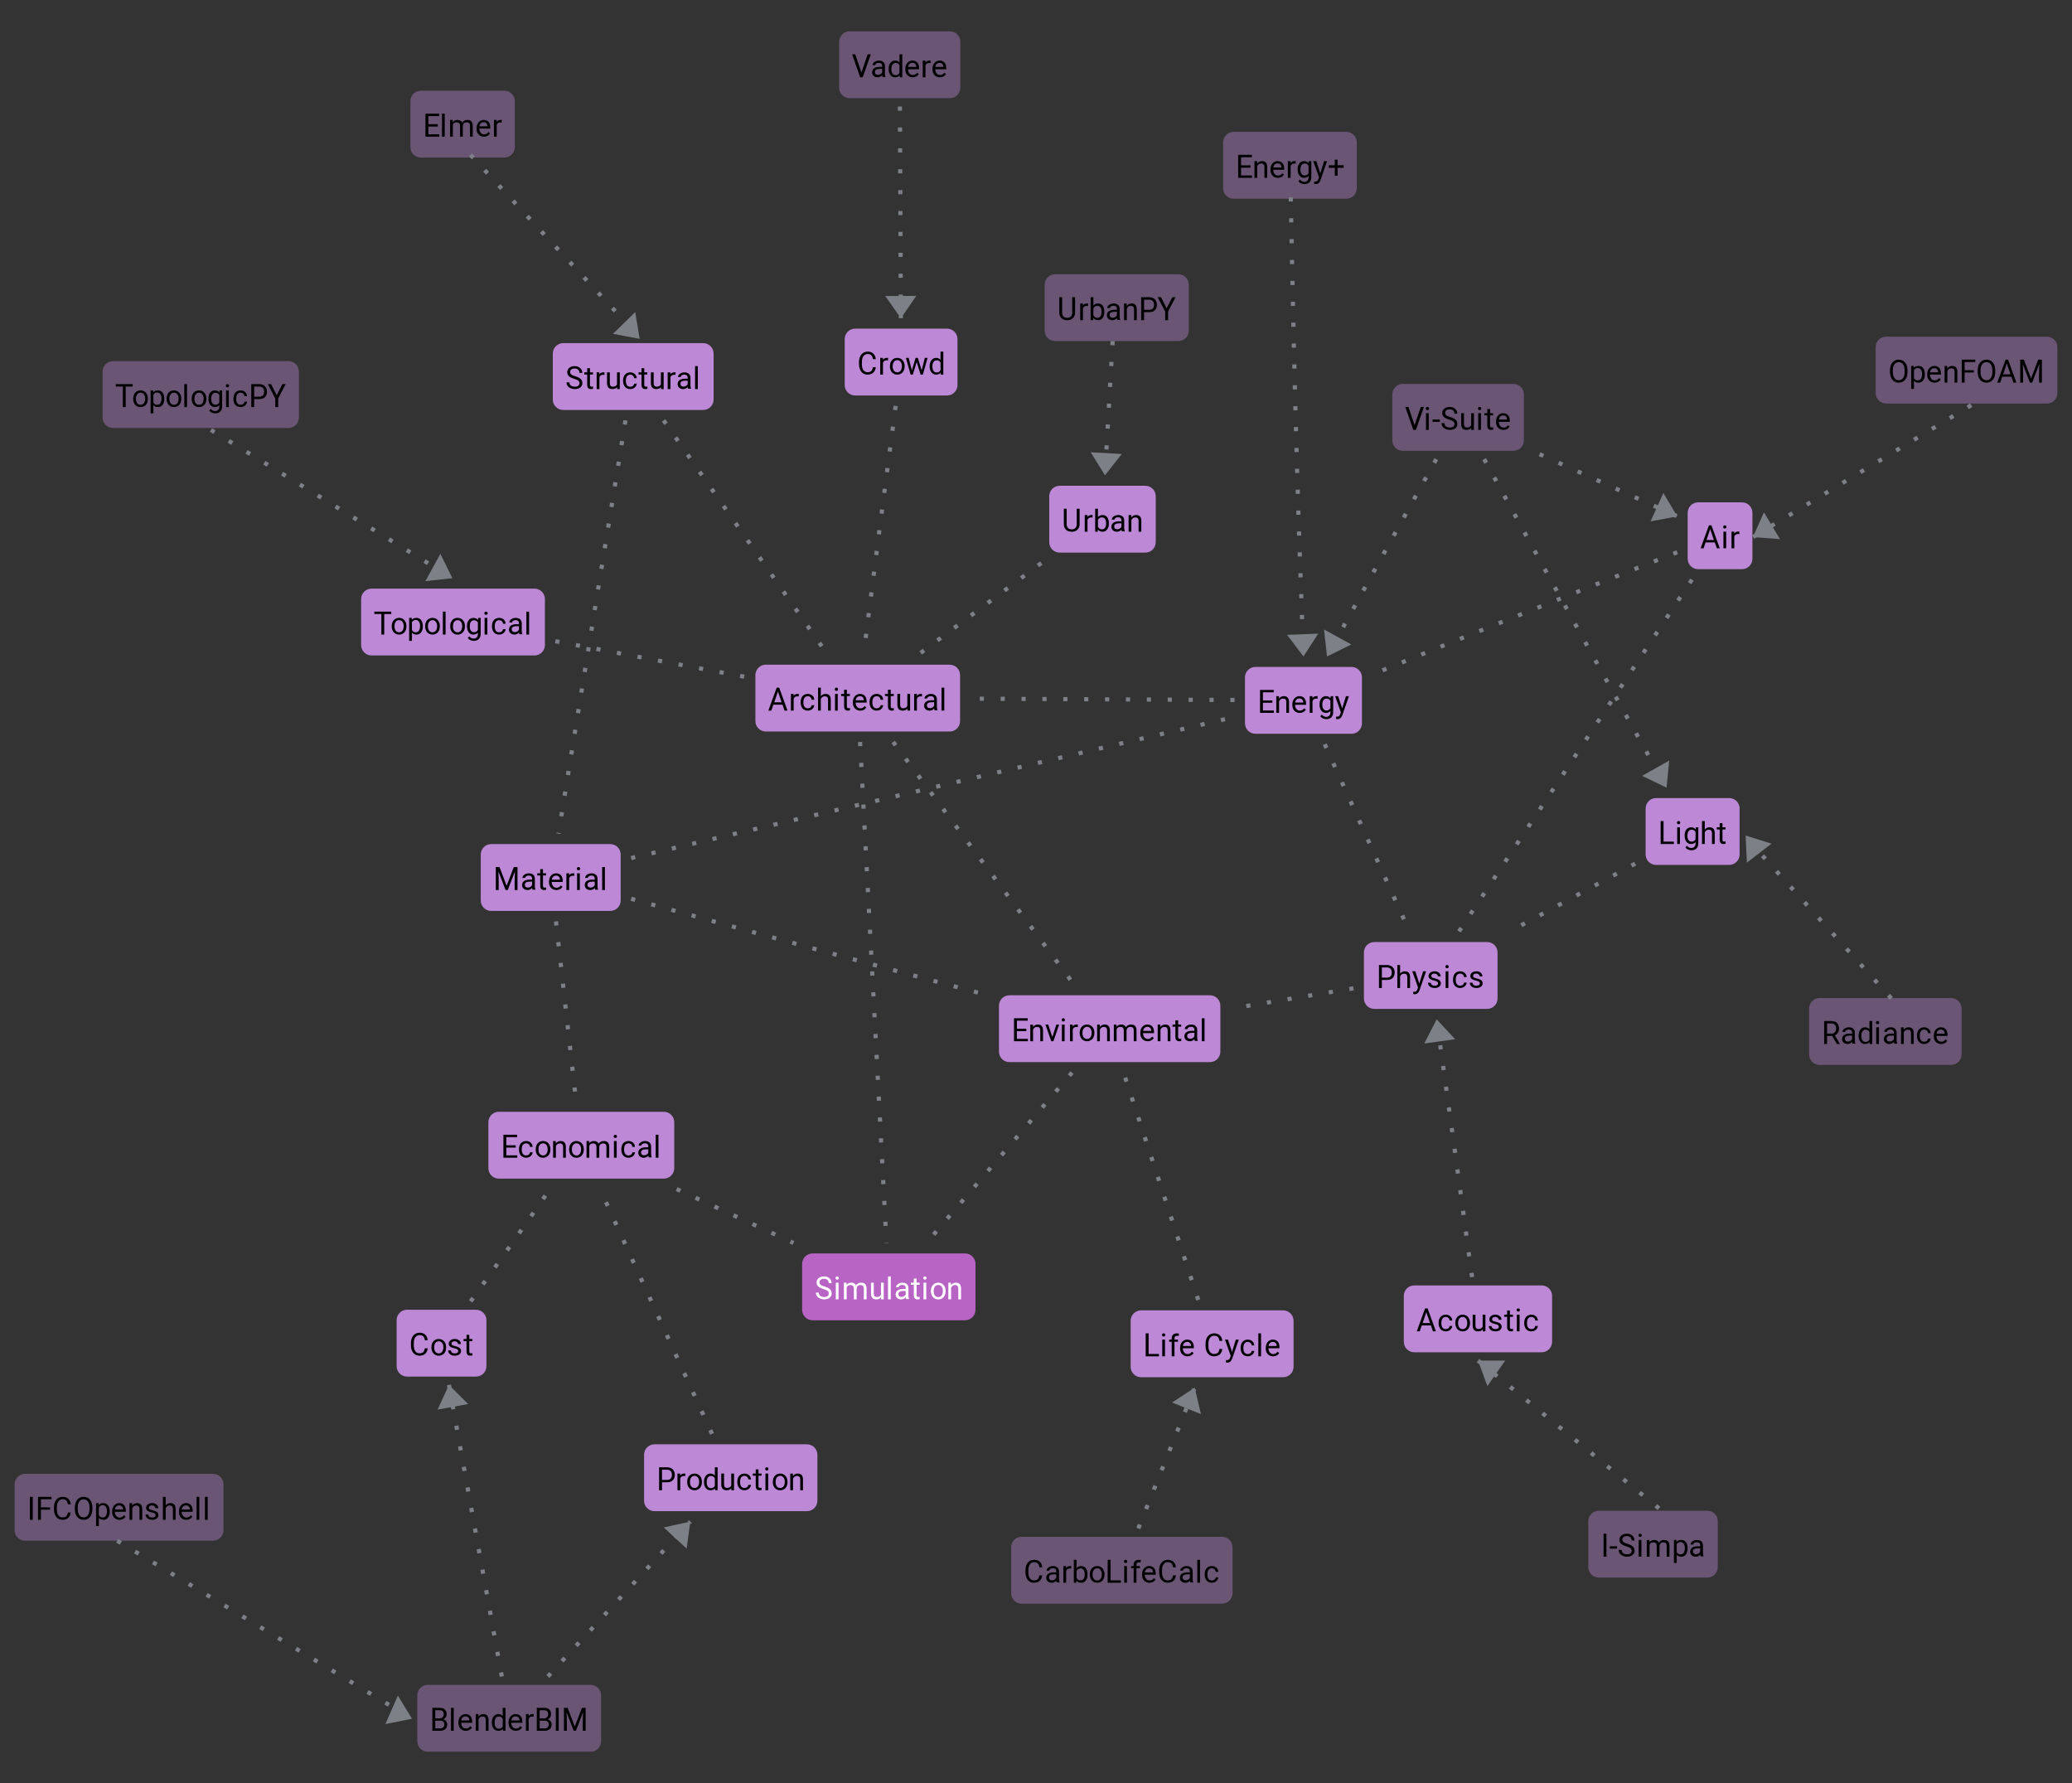 <?xml version="1.0" encoding="UTF-8" standalone="no"?>
<svg
   width="992.064"
   height="853.582"
   viewBox="0 0 992.064 853.582"
   version="1.1"
   id="svg829"
   sodipodi:docname="mindmap.svg"
   inkscape:version="1.1.2 (0a00cf5339, 2022-02-04, custom)"
   xmlns:inkscape="http://www.inkscape.org/namespaces/inkscape"
   xmlns:sodipodi="http://sodipodi.sourceforge.net/DTD/sodipodi-0.dtd"
   xmlns:xlink="http://www.w3.org/1999/xlink"
   xmlns="http://www.w3.org/2000/svg"
   xmlns:svg="http://www.w3.org/2000/svg">
  <rect x="0" y="0" width="992.064" height="853.582" fill="#333333" stroke="none"/>
  <sodipodi:namedview
     id="namedview831"
     pagecolor="#ffffff"
     bordercolor="#666666"
     borderopacity="1.0"
     inkscape:pageshadow="2"
     inkscape:pageopacity="0.0"
     inkscape:pagecheckerboard="0"
     showgrid="false"
     inkscape:zoom="0.53806525"
     inkscape:cx="521.31224"
     inkscape:cy="365.19735"
     inkscape:window-width="1920"
     inkscape:window-height="1043"
     inkscape:window-x="0"
     inkscape:window-y="0"
     inkscape:window-maximized="1"
     inkscape:current-layer="svg829"
     fit-margin-top="0"
     fit-margin-left="0"
     fit-margin-right="0"
     fit-margin-bottom="0" />
  <defs
     id="defs125">
    <g
       id="g123">
      <g
         id="glyph-0-0">
        <path
           d="m 5.672,0 h -5.062 v -10.438 h 5.062 z m -0.375,-0.609 v -9.219 L 3.328,-5.219 Z M 1,-9.734 V -0.688 l 1.922,-4.531 z m 0.281,9.344 h 3.688 L 3.125,-4.734 Z m 1.844,-5.312 1.844,-4.344 h -3.688 z m 0,0"
           id="path2" />
      </g>
      <g
         id="glyph-0-1">
        <path
           d="M 4.281,-4.906 C 3.102,-5.258 2.242,-5.688 1.703,-6.188 1.172,-6.695 0.906,-7.328 0.906,-8.078 c 0,-0.844 0.328,-1.539 0.984,-2.094 C 2.547,-10.723 3.398,-11 4.453,-11 c 0.719,0 1.352,0.148 1.906,0.438 0.562,0.281 0.992,0.672 1.297,1.172 0.312,0.492 0.469,1.031 0.469,1.625 H 6.75 c 0,-0.645 -0.203,-1.156 -0.609,-1.531 -0.398,-0.375 -0.961,-0.562 -1.688,-0.562 -0.68,0 -1.211,0.156 -1.594,0.469 -0.375,0.305 -0.562,0.73 -0.562,1.281 0,0.43 0.176,0.797 0.531,1.109 0.363,0.305 0.977,0.578 1.844,0.828 0.863,0.25 1.539,0.527 2.031,0.828 0.488,0.305 0.852,0.656 1.094,1.062 0.238,0.398 0.359,0.867 0.359,1.406 0,0.875 -0.336,1.574 -1,2.094 C 6.5,-0.258 5.617,0 4.516,0 c -0.711,0 -1.375,-0.141 -2,-0.422 -0.625,-0.281 -1.105,-0.66 -1.438,-1.141 -0.336,-0.488 -0.5,-1.047 -0.5,-1.672 h 1.375 c 0,0.648 0.234,1.156 0.703,1.531 0.469,0.375 1.086,0.562 1.859,0.562 0.727,0 1.285,-0.148 1.672,-0.453 0.383,-0.301 0.578,-0.711 0.578,-1.234 0,-0.531 -0.18,-0.938 -0.531,-1.219 C 5.879,-4.336 5.227,-4.625 4.281,-4.906 Z m 0,0"
           id="path5" />
      </g>
      <g
         id="glyph-0-2">
        <path
           d="M 2.438,0 H 1.125 V -8 H 2.438 Z M 1.016,-10.219 c 0,-0.219 0.062,-0.398 0.188,-0.547 C 1.336,-10.922 1.531,-11 1.781,-11 c 0.258,0 0.457,0.078 0.594,0.234 0.133,0.148 0.203,0.328 0.203,0.547 0,0.219 -0.07,0.402 -0.203,0.547 -0.137,0.137 -0.336,0.203 -0.594,0.203 -0.25,0 -0.445,-0.066 -0.578,-0.203 -0.125,-0.145 -0.188,-0.328 -0.188,-0.547 z m 0,0"
           id="path8" />
      </g>
      <g
         id="glyph-0-3">
        <path
           d="m 2.25,-8 0.031,1.016 C 2.852,-7.66 3.617,-8 4.578,-8 c 1.094,0 1.832,0.422 2.219,1.266 0.258,-0.383 0.594,-0.691 1,-0.922 C 8.211,-7.883 8.703,-8 9.266,-8 c 1.707,0 2.57,0.914 2.594,2.734 V 0 H 10.531 v -5.188 c 0,-0.562 -0.125,-0.977 -0.375,-1.25 -0.25,-0.281 -0.672,-0.422 -1.266,-0.422 -0.5,0 -0.914,0.152 -1.234,0.453 -0.324,0.293 -0.512,0.688 -0.562,1.188 V 0 H 5.766 v -5.156 c 0,-1.133 -0.555,-1.703 -1.656,-1.703 -0.875,0 -1.469,0.375 -1.781,1.125 V 0 H 1 v -8 z m 0,0"
           id="path11" />
      </g>
      <g
         id="glyph-0-4">
        <path
           d="M 5.781,-0.922 C 5.27,-0.305 4.516,0 3.516,0 2.691,0 2.062,-0.238 1.625,-0.719 1.195,-1.207 0.977,-1.93 0.969,-2.891 V -8 h 1.328 v 5.078 c 0,1.188 0.477,1.781 1.438,1.781 1.008,0 1.68,-0.379 2.016,-1.141 V -8 H 7.078 V 0 H 5.812 Z m 0,0"
           id="path14" />
      </g>
      <g
         id="glyph-0-5">
        <path
           d="M 2.438,0 H 1.125 v -11 h 1.312 z m 0,0"
           id="path17" />
      </g>
      <g
         id="glyph-0-6">
        <path
           d="M 5.781,-0.156 C 5.707,-0.312 5.648,-0.582 5.609,-0.969 4.984,-0.32 4.242,0 3.391,0 2.629,0 2.004,-0.219 1.516,-0.656 1.023,-1.102 0.781,-1.664 0.781,-2.344 c 0,-0.832 0.305,-1.477 0.922,-1.938 0.613,-0.457 1.477,-0.688 2.594,-0.688 h 1.281 v -0.547 c 0,-0.438 -0.141,-0.781 -0.422,-1.031 -0.273,-0.25 -0.68,-0.375 -1.219,-0.375 -0.469,0 -0.867,0.109 -1.188,0.328 C 2.426,-6.375 2.266,-6.109 2.266,-5.797 H 0.938 c 0,-0.363 0.133,-0.719 0.406,-1.062 C 1.625,-7.211 2,-7.488 2.469,-7.688 2.938,-7.895 3.453,-8 4.016,-8 c 0.895,0 1.594,0.227 2.094,0.672 0.508,0.438 0.773,1.047 0.797,1.828 v 3.531 c 0,0.719 0.086,1.289 0.266,1.703 v 0.109 z m -2.188,-1.016 c 0.414,0 0.805,-0.109 1.172,-0.328 0.375,-0.219 0.645,-0.508 0.812,-0.875 v -1.656 h -1.031 c -1.625,0 -2.438,0.496 -2.438,1.484 0,0.438 0.133,0.777 0.406,1.016 0.281,0.242 0.641,0.359 1.078,0.359 z m 0,0"
           id="path20" />
      </g>
      <g
         id="glyph-0-7">
        <path
           d="m 2.797,-10 v 2 H 4.25 v 1.031 H 2.797 v 4.875 c 0,0.324 0.062,0.562 0.188,0.719 0.133,0.156 0.359,0.234 0.672,0.234 0.156,0 0.363,-0.031 0.625,-0.094 v 1.094 C 3.938,-0.047 3.598,0 3.266,0 2.672,0 2.223,-0.176 1.922,-0.531 1.617,-0.895 1.469,-1.414 1.469,-2.094 v -4.875 H 0.062 V -8 h 1.406 v -2 z m 0,0"
           id="path23" />
      </g>
      <g
         id="glyph-0-8">
        <path
           d="m 0.656,-4.062 c 0,-0.758 0.145,-1.441 0.438,-2.047 C 1.395,-6.711 1.812,-7.176 2.344,-7.5 2.875,-7.832 3.484,-8 4.172,-8 5.223,-8 6.07,-7.633 6.719,-6.906 7.375,-6.176 7.703,-5.207 7.703,-4 v 0.078 c 0,0.762 -0.148,1.438 -0.438,2.031 C 6.984,-1.297 6.57,-0.832 6.031,-0.5 5.5,-0.164 4.883,0 4.188,0 3.133,0 2.281,-0.363 1.625,-1.094 0.977,-1.82 0.656,-2.785 0.656,-3.984 Z m 1.328,0.141 c 0,0.855 0.195,1.543 0.594,2.062 0.406,0.512 0.941,0.766 1.609,0.766 0.664,0 1.195,-0.258 1.594,-0.781 0.406,-0.531 0.609,-1.258 0.609,-2.188 0,-0.844 -0.203,-1.523 -0.609,-2.047 C 5.375,-6.641 4.836,-6.906 4.172,-6.906 c -0.656,0 -1.188,0.262 -1.594,0.781 -0.398,0.523 -0.594,1.258 -0.594,2.203 z m 0,0"
           id="path26" />
      </g>
      <g
         id="glyph-0-9">
        <path
           d="m 2.25,-8 0.047,1.141 C 2.891,-7.617 3.664,-8 4.625,-8 c 1.633,0 2.457,0.938 2.469,2.812 V 0 h -1.312 v -5.203 c -0.012,-0.562 -0.141,-0.977 -0.391,-1.25 -0.25,-0.27 -0.641,-0.406 -1.172,-0.406 -0.43,0 -0.809,0.117 -1.141,0.344 -0.324,0.23 -0.574,0.539 -0.75,0.922 V 0 H 1 v -8 z m 0,0"
           id="path29" />
      </g>
      <g
         id="glyph-0-10">
        <path
           d="M 7.109,-4.844 H 2.594 v 3.703 h 5.25 V 0 H 1.203 v -11 h 6.562 v 1.156 H 2.594 v 3.875 h 4.516 z m 0,0"
           id="path32" />
      </g>
      <g
         id="glyph-0-11">
        <path
           d="M 3.562,-1.969 5.484,-8 h 1.344 L 4.062,0 H 3.047 l -2.812,-8 H 1.594 Z m 0,0"
           id="path35" />
      </g>
      <g
         id="glyph-0-12">
        <path
           d="M 4.75,-6.797 C 4.551,-6.828 4.332,-6.844 4.094,-6.844 c -0.867,0 -1.453,0.387 -1.766,1.156 V 0 H 1 V -8 H 2.297 L 2.312,-7.094 C 2.75,-7.695 3.363,-8 4.156,-8 4.414,-8 4.613,-8.016 4.75,-8.047 Z m 0,0"
           id="path38" />
      </g>
      <g
         id="glyph-0-13">
        <path
           d="M 4.219,0 C 3.164,0 2.312,-0.344 1.656,-1.031 1,-1.719 0.672,-2.641 0.672,-3.797 v -0.219 c 0,-0.77 0.145,-1.457 0.438,-2.062 0.289,-0.602 0.695,-1.07 1.219,-1.406 C 2.859,-7.828 3.438,-8 4.062,-8 c 1,0 1.781,0.312 2.344,0.938 0.562,0.625 0.844,1.523 0.844,2.688 v 0.516 H 1.984 c 0.02,0.836 0.242,1.508 0.672,2.016 0.426,0.5 0.973,0.75 1.641,0.75 0.469,0 0.863,-0.098 1.188,-0.297 C 5.805,-1.598 6.086,-1.875 6.328,-2.219 l 0.812,0.672 C 6.492,-0.516 5.52,0 4.219,0 Z M 4.062,-6.906 c -0.543,0 -0.996,0.172 -1.359,0.516 -0.367,0.344 -0.59,0.824 -0.672,1.438 H 5.922 V -5.031 C 5.879,-5.633 5.695,-6.098 5.375,-6.422 5.051,-6.742 4.613,-6.906 4.062,-6.906 Z m 0,0"
           id="path41" />
      </g>
      <g
         id="glyph-0-14">
        <path
           d="m 2.594,-1.141 h 4.938 V 0 H 1.203 V -11 H 2.594 Z m 0,0"
           id="path44" />
      </g>
      <g
         id="glyph-0-15">
        <path
           d="m 0.688,-4.062 c 0,-1.195 0.273,-2.148 0.828,-2.859 C 2.078,-7.641 2.82,-8 3.75,-8 c 0.945,0 1.68,0.34 2.203,1.016 L 6.031,-8 h 1.203 v 7.703 C 7.234,0.734 6.938,1.539 6.344,2.125 5.75,2.707 4.953,3 3.953,3 3.391,3 2.836,2.879 2.297,2.641 c -0.531,-0.242 -0.938,-0.574 -1.219,-1 L 1.766,0.812 c 0.57,0.727 1.27,1.094 2.094,1.094 0.645,0 1.145,-0.195 1.5,-0.578 C 5.723,0.953 5.906,0.426 5.906,-0.25 V -0.938 C 5.375,-0.312 4.648,0 3.734,0 2.828,0 2.094,-0.363 1.531,-1.094 0.969,-1.82 0.688,-2.812 0.688,-4.062 Z m 1.328,0.141 c 0,0.867 0.176,1.547 0.531,2.047 0.363,0.492 0.867,0.734 1.516,0.734 0.832,0 1.445,-0.375 1.844,-1.125 v -3.5 C 5.5,-6.492 4.891,-6.859 4.078,-6.859 c -0.648,0 -1.152,0.25 -1.516,0.75 -0.367,0.492 -0.547,1.219 -0.547,2.188 z m 0,0"
           id="path47" />
      </g>
      <g
         id="glyph-0-16">
        <path
           d="M 2.328,-6.906 C 2.91,-7.633 3.676,-8 4.625,-8 c 1.633,0 2.457,0.938 2.469,2.812 V 0 h -1.312 v -5.203 c -0.012,-0.562 -0.141,-0.977 -0.391,-1.25 -0.25,-0.27 -0.641,-0.406 -1.172,-0.406 -0.43,0 -0.809,0.117 -1.141,0.344 -0.324,0.23 -0.574,0.539 -0.75,0.922 V 0 H 1 v -11 h 1.328 z m 0,0"
           id="path50" />
      </g>
      <g
         id="glyph-0-17">
        <path
           d="M 3.531,-2.109 5.344,-8 h 1.422 l -3.125,9.047 C 3.16,2.348 2.395,3 1.344,3 l -0.25,-0.016 -0.484,-0.094 v -1.094 l 0.344,0.031 c 0.457,0 0.812,-0.094 1.062,-0.281 C 2.266,1.367 2.469,1.039 2.625,0.562 L 2.922,-0.25 0.156,-8 h 1.453 z m 0,0"
           id="path53" />
      </g>
      <g
         id="glyph-0-18">
        <path
           d="M 8.891,-3.531 C 8.754,-2.395 8.344,-1.52 7.656,-0.906 6.977,-0.301 6.066,0 4.922,0 3.691,0 2.707,-0.453 1.969,-1.359 1.227,-2.266 0.859,-3.477 0.859,-5 v -1.031 c 0,-0.988 0.172,-1.859 0.516,-2.609 0.344,-0.758 0.832,-1.344 1.469,-1.75 C 3.477,-10.797 4.211,-11 5.047,-11 c 1.113,0 2.004,0.32 2.672,0.953 0.664,0.637 1.055,1.516 1.172,2.641 H 7.5 C 7.383,-8.27 7.125,-8.895 6.719,-9.281 6.32,-9.664 5.766,-9.859 5.047,-9.859 c -0.875,0 -1.562,0.34 -2.062,1.016 -0.5,0.668 -0.75,1.617 -0.75,2.844 v 1.047 c 0,1.168 0.234,2.094 0.703,2.781 0.477,0.688 1.141,1.031 1.984,1.031 0.77,0 1.359,-0.176 1.766,-0.531 C 7.094,-2.023 7.363,-2.645 7.5,-3.531 Z m 0,0"
           id="path56" />
      </g>
      <g
         id="glyph-0-19">
        <path
           d="m 7.859,-2 1.5,-6 H 10.688 L 8.422,0 H 7.344 L 5.469,-6.062 3.625,0 H 2.562 l -2.25,-8 H 1.625 L 3.156,-2.016 4.953,-8 H 6.031 Z m 0,0"
           id="path59" />
      </g>
      <g
         id="glyph-0-20">
        <path
           d="m 0.688,-4.062 c 0,-1.176 0.281,-2.125 0.844,-2.844 C 2.094,-7.633 2.828,-8 3.734,-8 c 0.906,0 1.625,0.312 2.156,0.938 V -11 H 7.219 V 0 H 6 L 5.938,-0.844 C 5.406,-0.281 4.664,0 3.719,0 2.82,0 2.094,-0.363 1.531,-1.094 0.969,-1.832 0.688,-2.789 0.688,-3.969 Z M 2,-3.844 C 2,-2.945 2.18,-2.25 2.547,-1.75 2.91,-1.25 3.414,-1 4.062,-1 4.895,-1 5.504,-1.379 5.891,-2.141 V -5.75 C 5.492,-6.488 4.883,-6.859 4.062,-6.859 c -0.648,0 -1.152,0.258 -1.516,0.766 C 2.18,-5.594 2,-4.844 2,-3.844 Z m 0,0"
           id="path62" />
      </g>
      <g
         id="glyph-0-21">
        <path
           d="m 8.547,-11 v 7.391 C 8.547,-2.586 8.238,-1.75 7.625,-1.094 7.008,-0.438 6.176,-0.07 5.125,0 H 4.766 C 3.617,0 2.707,-0.316 2.031,-0.953 1.352,-1.598 1.008,-2.484 1,-3.609 V -11 h 1.359 v 7.375 c 0,0.793 0.207,1.406 0.625,1.844 0.414,0.43 1.008,0.641 1.781,0.641 0.781,0 1.375,-0.211 1.781,-0.641 0.414,-0.438 0.625,-1.051 0.625,-1.844 V -11 Z m 0,0"
           id="path65" />
      </g>
      <g
         id="glyph-0-22">
        <path
           d="m 7.562,-3.922 c 0,1.18 -0.273,2.125 -0.812,2.844 C 6.207,-0.359 5.477,0 4.562,0 3.582,0 2.82,-0.348 2.281,-1.047 L 2.219,0 H 1 v -11 h 1.328 v 4.016 C 2.859,-7.66 3.594,-8 4.531,-8 c 0.945,0 1.688,0.355 2.219,1.062 0.539,0.711 0.812,1.684 0.812,2.922 z M 6.234,-4.062 c 0,-0.895 -0.18,-1.582 -0.531,-2.062 -0.344,-0.488 -0.84,-0.734 -1.484,-0.734 -0.875,0 -1.508,0.402 -1.891,1.203 v 3.312 c 0.406,0.805 1.039,1.203 1.906,1.203 0.625,0 1.113,-0.238 1.469,-0.719 0.352,-0.488 0.531,-1.223 0.531,-2.203 z m 0,0"
           id="path68" />
      </g>
      <g
         id="glyph-0-23">
        <path
           d="M 2.594,-3.844 V 0 H 1.203 V -11 H 5.062 c 1.133,0 2.023,0.336 2.672,1 0.656,0.656 0.984,1.523 0.984,2.594 0,1.148 -0.32,2.027 -0.953,2.641 -0.637,0.617 -1.543,0.922 -2.719,0.922 z m 0,-1.125 H 5.062 c 0.727,0 1.289,-0.203 1.688,-0.609 C 7.145,-5.992 7.344,-6.594 7.344,-7.375 7.344,-8.113 7.145,-8.707 6.75,-9.156 6.352,-9.602 5.816,-9.828 5.141,-9.828 H 2.594 Z m 0,0"
           id="path71" />
      </g>
      <g
         id="glyph-0-24">
        <path
           d="m 5.516,-2.203 c 0,-0.352 -0.137,-0.629 -0.406,-0.828 C 4.836,-3.227 4.363,-3.398 3.688,-3.547 3.02,-3.691 2.488,-3.863 2.094,-4.062 1.707,-4.258 1.422,-4.492 1.234,-4.766 1.047,-5.047 0.953,-5.375 0.953,-5.75 0.953,-6.383 1.219,-6.914 1.75,-7.344 2.289,-7.781 2.977,-8 3.812,-8 c 0.875,0 1.582,0.23 2.125,0.688 0.551,0.449 0.828,1.027 0.828,1.734 H 5.438 C 5.438,-5.93 5.281,-6.238 4.969,-6.5 4.664,-6.77 4.281,-6.906 3.812,-6.906 c -0.48,0 -0.859,0.105 -1.141,0.312 -0.273,0.211 -0.406,0.484 -0.406,0.828 0,0.312 0.125,0.555 0.375,0.719 0.258,0.156 0.719,0.312 1.375,0.469 0.664,0.148 1.203,0.324 1.609,0.531 0.414,0.199 0.723,0.445 0.922,0.734 0.195,0.281 0.297,0.633 0.297,1.047 0,0.688 -0.281,1.242 -0.844,1.656 C 5.445,-0.203 4.734,0 3.859,0 3.234,0 2.68,-0.102 2.203,-0.312 1.723,-0.531 1.348,-0.836 1.078,-1.234 0.816,-1.641 0.688,-2.07 0.688,-2.531 H 2 c 0.031,0.438 0.207,0.789 0.531,1.047 0.332,0.262 0.773,0.391 1.328,0.391 0.5,0 0.898,-0.098 1.203,-0.297 0.301,-0.195 0.453,-0.469 0.453,-0.812 z m 0,0"
           id="path74" />
      </g>
      <g
         id="glyph-0-25">
        <path
           d="M 4.109,-1.094 C 4.586,-1.094 5,-1.234 5.344,-1.516 5.695,-1.805 5.895,-2.164 5.938,-2.594 h 1.25 c -0.023,0.449 -0.172,0.875 -0.453,1.281 -0.281,0.406 -0.656,0.73 -1.125,0.969 C 5.141,-0.113 4.641,0 4.109,0 3.055,0 2.219,-0.348 1.594,-1.047 0.969,-1.754 0.656,-2.719 0.656,-3.938 v -0.203 c 0,-0.758 0.133,-1.43 0.406,-2.016 C 1.344,-6.738 1.742,-7.191 2.266,-7.516 2.785,-7.836 3.398,-8 4.109,-8 c 0.863,0 1.582,0.262 2.156,0.781 0.582,0.512 0.891,1.184 0.922,2.016 h -1.25 c -0.043,-0.5 -0.234,-0.906 -0.578,-1.219 -0.336,-0.32 -0.75,-0.484 -1.25,-0.484 -0.68,0 -1.203,0.246 -1.578,0.734 C 2.164,-5.691 1.984,-5 1.984,-4.094 v 0.234 c 0,0.887 0.18,1.57 0.547,2.047 0.375,0.48 0.898,0.719 1.578,0.719 z m 0,0"
           id="path77" />
      </g>
      <g
         id="glyph-0-26">
        <path
           d="m 6.969,-2.844 h -4.375 L 1.625,0 H 0.203 L 4.188,-11 H 5.391 L 9.375,0 H 7.969 Z m -3.953,-1.125 H 6.562 L 4.781,-9.188 Z m 0,0"
           id="path80" />
      </g>
      <g
         id="glyph-0-27">
        <path
           d="M 1.656,0 V -6.969 H 0.438 V -8 h 1.219 v -0.703 c 0,-0.719 0.219,-1.273 0.656,-1.672 0.445,-0.406 1.078,-0.609 1.891,-0.609 0.301,0 0.602,0.043 0.906,0.125 l -0.062,1.078 c -0.23,-0.031 -0.469,-0.047 -0.719,-0.047 -0.43,0 -0.762,0.102 -1,0.297 -0.23,0.199 -0.344,0.492 -0.344,0.875 V -8 h 1.656 v 1.031 H 2.984 V 0 Z m 0,0"
           id="path83" />
      </g>
      <g
         id="glyph-0-28" />
      <g
         id="glyph-0-29">
        <path
           d="M 2.984,-11 6.391,-2.031 9.812,-11 h 1.781 V 0 h -1.375 V -4.297 L 10.344,-8.906 6.922,0 H 5.875 L 2.453,-8.891 2.594,-4.297 V 0 H 1.203 v -11 z m 0,0"
           id="path87" />
      </g>
      <g
         id="glyph-0-30">
        <path
           d="M 8.422,-9.844 H 5.062 V 0 H 3.703 V -9.844 H 0.344 V -11 h 8.078 z m 0,0"
           id="path90" />
      </g>
      <g
         id="glyph-0-31">
        <path
           d="m 7.547,-3.922 c 0,1.18 -0.273,2.125 -0.812,2.844 C 6.203,-0.359 5.473,0 4.547,0 3.609,0 2.867,-0.301 2.328,-0.906 V 3 H 1 V -8 h 1.219 l 0.062,0.875 C 2.82,-7.707 3.57,-8 4.531,-8 c 0.926,0 1.66,0.352 2.203,1.047 0.539,0.699 0.812,1.672 0.812,2.922 z M 6.219,-4.141 c 0,-0.883 -0.188,-1.582 -0.562,-2.094 C 5.289,-6.742 4.785,-7 4.141,-7 c -0.805,0 -1.406,0.359 -1.812,1.078 v 3.75 c 0.395,0.719 1,1.078 1.812,1.078 0.633,0 1.141,-0.254 1.516,-0.766 0.375,-0.508 0.562,-1.27 0.562,-2.281 z m 0,0"
           id="path93" />
      </g>
      <g
         id="glyph-0-32">
        <path
           d="m 4.797,-6.031 h 2.906 v 1.25 H 4.797 V -1 H 3.469 V -4.781 H 0.562 v -1.25 h 2.906 v -2.672 h 1.328 z m 0,0"
           id="path96" />
      </g>
      <g
         id="glyph-0-33">
        <path
           d="m 9.234,-5.156 c 0,1.055 -0.172,1.969 -0.516,2.75 C 8.375,-1.625 7.883,-1.023 7.25,-0.609 6.625,-0.203 5.891,0 5.047,0 4.223,0 3.492,-0.203 2.859,-0.609 2.223,-1.023 1.727,-1.617 1.375,-2.391 1.031,-3.16 0.852,-4.051 0.844,-5.062 v -0.766 c 0,-1.031 0.172,-1.941 0.516,-2.734 C 1.711,-9.352 2.207,-9.957 2.844,-10.375 3.477,-10.789 4.207,-11 5.031,-11 c 0.844,0 1.582,0.211 2.219,0.625 0.633,0.406 1.125,1.008 1.469,1.797 0.344,0.793 0.516,1.711 0.516,2.75 z m -1.375,-0.688 c 0,-1.281 -0.25,-2.258 -0.75,-2.938 -0.492,-0.676 -1.184,-1.016 -2.078,-1.016 -0.867,0 -1.547,0.34 -2.047,1.016 -0.5,0.68 -0.758,1.625 -0.766,2.844 v 0.781 c 0,1.242 0.25,2.215 0.75,2.922 0.5,0.711 1.191,1.062 2.078,1.062 0.895,0 1.582,-0.332 2.062,-1 0.488,-0.664 0.738,-1.625 0.75,-2.875 z m 0,0"
           id="path99" />
      </g>
      <g
         id="glyph-0-34">
        <path
           d="m 6.969,-4.844 h -4.375 V 0 H 1.203 v -11 h 6.469 v 1.156 H 2.594 v 3.875 h 4.375 z m 0,0"
           id="path102" />
      </g>
      <g
         id="glyph-0-35">
        <path
           d="M 5.031,-3.844 H 2.594 V 0 H 1.203 V -11 H 4.656 c 1.176,0 2.078,0.312 2.703,0.938 0.633,0.617 0.953,1.516 0.953,2.703 0,0.75 -0.18,1.406 -0.531,1.969 -0.344,0.562 -0.828,0.98 -1.453,1.25 L 8.781,0 H 7.297 Z m -2.438,-1.125 h 2.109 c 0.676,0 1.219,-0.219 1.625,-0.656 0.406,-0.438 0.609,-1.02 0.609,-1.75 0,-0.789 -0.195,-1.398 -0.578,-1.828 C 5.973,-9.629 5.414,-9.844 4.688,-9.844 H 2.594 Z m 0,0"
           id="path105" />
      </g>
      <g
         id="glyph-0-36">
        <path
           d="M 4.656,-2.281 7.641,-11 h 1.5 L 5.281,0 H 4.062 L 0.203,-11 h 1.5 z m 0,0"
           id="path108" />
      </g>
      <g
         id="glyph-0-37">
        <path
           d="m 3.766,-3.859 h -3.5 V -4.969 h 3.5 z m 0,0"
           id="path111" />
      </g>
      <g
         id="glyph-0-38">
        <path
           d="M 1.203,0 V -11 H 4.625 c 1.125,0 1.973,0.262 2.547,0.781 0.57,0.523 0.859,1.305 0.859,2.344 0,0.531 -0.141,1.012 -0.422,1.438 -0.273,0.418 -0.648,0.742 -1.125,0.969 0.562,0.156 1.004,0.453 1.328,0.891 0.332,0.438 0.5,0.965 0.5,1.578 0,0.938 -0.309,1.672 -0.922,2.203 C 6.785,-0.266 5.93,0 4.828,0 Z M 2.594,-4.859 v 3.719 h 2.266 c 0.633,0 1.133,-0.16 1.5,-0.484 0.375,-0.332 0.562,-0.785 0.562,-1.359 0,-1.25 -0.684,-1.875 -2.047,-1.875 z m 0,-1.094 h 2.062 c 0.602,0 1.082,-0.176 1.438,-0.531 0.363,-0.352 0.547,-0.832 0.547,-1.438 0,-0.676 -0.168,-1.164 -0.5,-1.469 C 5.805,-9.691 5.301,-9.844 4.625,-9.844 H 2.594 Z m 0,0"
           id="path114" />
      </g>
      <g
         id="glyph-0-39">
        <path
           d="m 2.688,0 h -1.375 v -11 h 1.375 z m 0,0"
           id="path117" />
      </g>
      <g
         id="glyph-0-40">
        <path
           d="M 4.391,-5.688 7.109,-11 h 1.562 l -3.594,6.891 V 0 h -1.375 V -4.109 L 0.109,-11 H 1.688 Z m 0,0"
           id="path120" />
      </g>
    </g>
  </defs>
  <path
     fill-rule="nonzero"
     fill="rgb(83.137%, 83.137%, 83.137%)"
     fill-opacity="1"
     d="m 389.056,600.051 h 73 c 2.762,0 5,2.238 5,5 v 22 c 0,2.762 -2.238,5 -5,5 h -73 c -2.762,0 -5,-2.238 -5,-5 v -22 c 0,-2.762 2.238,-5 5,-5 z m 0,0"
     id="path127"
     style="fill:#b764c5;fill-opacity:1" />
  <g
     fill="#000000"
     fill-opacity="1"
     id="g149"
     style="fill:#ffffff;fill-opacity:1"
     transform="translate(148.595,-51.715)">
    <use
       xlink:href="#glyph-0-1"
       x="241.461"
       y="673.766"
       id="use129"
       width="100%"
       height="100%"
       style="fill:#ffffff;fill-opacity:1" />
    <use
       xlink:href="#glyph-0-2"
       x="250.461"
       y="673.766"
       id="use131"
       width="100%"
       height="100%"
       style="fill:#ffffff;fill-opacity:1" />
    <use
       xlink:href="#glyph-0-3"
       x="254.461"
       y="673.766"
       id="use133"
       width="100%"
       height="100%"
       style="fill:#ffffff;fill-opacity:1" />
    <use
       xlink:href="#glyph-0-4"
       x="267.461"
       y="673.766"
       id="use135"
       width="100%"
       height="100%"
       style="fill:#ffffff;fill-opacity:1" />
    <use
       xlink:href="#glyph-0-5"
       x="275.461"
       y="673.766"
       id="use137"
       width="100%"
       height="100%"
       style="fill:#ffffff;fill-opacity:1" />
    <use
       xlink:href="#glyph-0-6"
       x="279.461"
       y="673.766"
       id="use139"
       width="100%"
       height="100%"
       style="fill:#ffffff;fill-opacity:1" />
    <use
       xlink:href="#glyph-0-7"
       x="287.461"
       y="673.766"
       id="use141"
       width="100%"
       height="100%"
       style="fill:#ffffff;fill-opacity:1" />
    <use
       xlink:href="#glyph-0-2"
       x="292.461"
       y="673.766"
       id="use143"
       width="100%"
       height="100%"
       style="fill:#ffffff;fill-opacity:1" />
    <use
       xlink:href="#glyph-0-8"
       x="296.461"
       y="673.766"
       id="use145"
       width="100%"
       height="100%"
       style="fill:#ffffff;fill-opacity:1" />
    <use
       xlink:href="#glyph-0-9"
       x="304.461"
       y="673.766"
       id="use147"
       width="100%"
       height="100%"
       style="fill:#ffffff;fill-opacity:1" />
  </g>
  <path
     fill-rule="nonzero"
     fill="rgb(83.137%, 83.137%, 83.137%)"
     fill-opacity="1"
     d="m 483.299,476.465 h 96 c 2.762,0 5,2.238 5,5 v 22 c 0,2.762 -2.238,5 -5,5 h -96 c -2.762,0 -5,-2.238 -5,-5 v -22 c 0,-2.762 2.238,-5 5,-5 z m 0,0"
     id="path151"
     style="fill:#e09eff;fill-opacity:0.8" />
  <g
     fill="#000000"
     fill-opacity="1"
     id="g179"
     transform="translate(148.595,-51.715)">
    <use
       xlink:href="#glyph-0-10"
       x="335.703"
       y="550.18"
       id="use153"
       width="100%"
       height="100%" />
    <use
       xlink:href="#glyph-0-9"
       x="343.703"
       y="550.18"
       id="use155"
       width="100%"
       height="100%" />
    <use
       xlink:href="#glyph-0-11"
       x="351.703"
       y="550.18"
       id="use157"
       width="100%"
       height="100%" />
    <use
       xlink:href="#glyph-0-2"
       x="358.703"
       y="550.18"
       id="use159"
       width="100%"
       height="100%" />
    <use
       xlink:href="#glyph-0-12"
       x="362.703"
       y="550.18"
       id="use161"
       width="100%"
       height="100%" />
    <use
       xlink:href="#glyph-0-8"
       x="367.703"
       y="550.18"
       id="use163"
       width="100%"
       height="100%" />
    <use
       xlink:href="#glyph-0-9"
       x="375.703"
       y="550.18"
       id="use165"
       width="100%"
       height="100%" />
    <use
       xlink:href="#glyph-0-3"
       x="383.703"
       y="550.18"
       id="use167"
       width="100%"
       height="100%" />
    <use
       xlink:href="#glyph-0-13"
       x="396.703"
       y="550.18"
       id="use169"
       width="100%"
       height="100%" />
    <use
       xlink:href="#glyph-0-9"
       x="404.703"
       y="550.18"
       id="use171"
       width="100%"
       height="100%" />
    <use
       xlink:href="#glyph-0-7"
       x="412.703"
       y="550.18"
       id="use173"
       width="100%"
       height="100%" />
    <use
       xlink:href="#glyph-0-6"
       x="417.703"
       y="550.18"
       id="use175"
       width="100%"
       height="100%" />
    <use
       xlink:href="#glyph-0-5"
       x="425.703"
       y="550.18"
       id="use177"
       width="100%"
       height="100%" />
  </g>
  <path
     fill-rule="nonzero"
     fill="rgb(83.137%, 83.137%, 83.137%)"
     fill-opacity="1"
     d="m 792.912,382.055 h 35 c 2.762,0 5,2.238 5,5 v 22 c 0,2.762 -2.238,5 -5,5 h -35 c -2.762,0 -5,-2.238 -5,-5 v -22 c 0,-2.762 2.238,-5 5,-5 z m 0,0"
     id="path181"
     style="fill:#e09eff;fill-opacity:0.8" />
  <g
     fill="#000000"
     fill-opacity="1"
     id="g193"
     transform="translate(148.595,-51.715)">
    <use
       xlink:href="#glyph-0-14"
       x="645.316"
       y="455.77"
       id="use183"
       width="100%"
       height="100%" />
    <use
       xlink:href="#glyph-0-2"
       x="653.316"
       y="455.77"
       id="use185"
       width="100%"
       height="100%" />
    <use
       xlink:href="#glyph-0-15"
       x="657.316"
       y="455.77"
       id="use187"
       width="100%"
       height="100%" />
    <use
       xlink:href="#glyph-0-16"
       x="665.316"
       y="455.77"
       id="use189"
       width="100%"
       height="100%" />
    <use
       xlink:href="#glyph-0-7"
       x="673.316"
       y="455.77"
       id="use191"
       width="100%"
       height="100%" />
  </g>
  <path
     fill-rule="nonzero"
     fill="rgb(83.137%, 83.137%, 83.137%)"
     fill-opacity="1"
     d="m 601.092,319.277 h 46 c 2.762,0 5,2.238 5,5 v 22 c 0,2.762 -2.238,5 -5,5 h -46 c -2.762,0 -5,-2.238 -5,-5 v -22 c 0,-2.762 2.238,-5 5,-5 z m 0,0"
     id="path195"
     style="fill:#e09eff;fill-opacity:0.8" />
  <g
     fill="#000000"
     fill-opacity="1"
     id="g209"
     transform="translate(148.595,-51.715)">
    <use
       xlink:href="#glyph-0-10"
       x="453.496"
       y="392.992"
       id="use197"
       width="100%"
       height="100%" />
    <use
       xlink:href="#glyph-0-9"
       x="461.496"
       y="392.992"
       id="use199"
       width="100%"
       height="100%" />
    <use
       xlink:href="#glyph-0-13"
       x="469.496"
       y="392.992"
       id="use201"
       width="100%"
       height="100%" />
    <use
       xlink:href="#glyph-0-12"
       x="477.496"
       y="392.992"
       id="use203"
       width="100%"
       height="100%" />
    <use
       xlink:href="#glyph-0-15"
       x="482.496"
       y="392.992"
       id="use205"
       width="100%"
       height="100%" />
    <use
       xlink:href="#glyph-0-17"
       x="490.496"
       y="392.992"
       id="use207"
       width="100%"
       height="100%" />
  </g>
  <path
     fill-rule="nonzero"
     fill="rgb(83.137%, 83.137%, 83.137%)"
     fill-opacity="1"
     d="m 409.435,157.332 h 44 c 2.762,0 5,2.238 5,5 v 22 c 0,2.762 -2.238,5 -5,5 h -44 c -2.762,0 -5,-2.238 -5,-5 v -22 c 0,-2.762 2.238,-5 5,-5 z m 0,0"
     id="path211"
     style="fill:#e09eff;fill-opacity:0.8" />
  <g
     fill="#000000"
     fill-opacity="1"
     id="g223"
     transform="translate(148.595,-51.715)">
    <use
       xlink:href="#glyph-0-18"
       x="261.84"
       y="231.047"
       id="use213"
       width="100%"
       height="100%" />
    <use
       xlink:href="#glyph-0-12"
       x="271.84"
       y="231.047"
       id="use215"
       width="100%"
       height="100%" />
    <use
       xlink:href="#glyph-0-8"
       x="276.84"
       y="231.047"
       id="use217"
       width="100%"
       height="100%" />
    <use
       xlink:href="#glyph-0-19"
       x="284.84"
       y="231.047"
       id="use219"
       width="100%"
       height="100%" />
    <use
       xlink:href="#glyph-0-20"
       x="295.84"
       y="231.047"
       id="use221"
       width="100%"
       height="100%" />
  </g>
  <path
     fill-rule="nonzero"
     fill="rgb(100%, 100%, 100%)"
     fill-opacity="1"
     d="m 507.365,232.551 h 41 c 2.762,0 5,2.238 5,5 v 22 c 0,2.762 -2.238,5 -5,5 h -41 c -2.762,0 -5,-2.238 -5,-5 v -22 c 0,-2.762 2.238,-5 5,-5 z m 0,0"
     id="path225"
     style="fill:#e09eff;fill-opacity:0.8" />
  <g
     fill="#000000"
     fill-opacity="1"
     id="g237"
     transform="translate(148.595,-51.715)">
    <use
       xlink:href="#glyph-0-21"
       x="359.77"
       y="306.266"
       id="use227"
       width="100%"
       height="100%" />
    <use
       xlink:href="#glyph-0-12"
       x="369.77"
       y="306.266"
       id="use229"
       width="100%"
       height="100%" />
    <use
       xlink:href="#glyph-0-22"
       x="374.77"
       y="306.266"
       id="use231"
       width="100%"
       height="100%" />
    <use
       xlink:href="#glyph-0-6"
       x="382.77"
       y="306.266"
       id="use233"
       width="100%"
       height="100%" />
    <use
       xlink:href="#glyph-0-9"
       x="390.77"
       y="306.266"
       id="use235"
       width="100%"
       height="100%" />
  </g>
  <path
     fill-rule="nonzero"
     fill="rgb(83.137%, 83.137%, 83.137%)"
     fill-opacity="1"
     d="m 658.033,450.984 h 54 c 2.762,0 5,2.238 5,5 v 22 c 0,2.762 -2.238,5 -5,5 h -54 c -2.762,0 -5,-2.238 -5,-5 v -22 c 0,-2.762 2.238,-5 5,-5 z m 0,0"
     id="path239"
     style="fill:#e09eff;fill-opacity:0.8" />
  <g
     fill="#000000"
     fill-opacity="1"
     id="g255"
     transform="translate(148.595,-51.715)">
    <use
       xlink:href="#glyph-0-23"
       x="510.438"
       y="524.699"
       id="use241"
       width="100%"
       height="100%" />
    <use
       xlink:href="#glyph-0-16"
       x="519.438"
       y="524.699"
       id="use243"
       width="100%"
       height="100%" />
    <use
       xlink:href="#glyph-0-17"
       x="527.438"
       y="524.699"
       id="use245"
       width="100%"
       height="100%" />
    <use
       xlink:href="#glyph-0-24"
       x="534.438"
       y="524.699"
       id="use247"
       width="100%"
       height="100%" />
    <use
       xlink:href="#glyph-0-2"
       x="542.438"
       y="524.699"
       id="use249"
       width="100%"
       height="100%" />
    <use
       xlink:href="#glyph-0-25"
       x="546.438"
       y="524.699"
       id="use251"
       width="100%"
       height="100%" />
    <use
       xlink:href="#glyph-0-24"
       x="554.438"
       y="524.699"
       id="use253"
       width="100%"
       height="100%" />
  </g>
  <path
     fill-rule="nonzero"
     fill="rgb(83.137%, 83.137%, 83.137%)"
     fill-opacity="1"
     d="m 366.681,318.195 h 88 c 2.762,0 5,2.238 5,5 v 22 c 0,2.762 -2.238,5 -5,5 h -88 c -2.762,0 -5,-2.238 -5,-5 v -22 c 0,-2.762 2.238,-5 5,-5 z m 0,0"
     id="path257"
     style="fill:#e09eff;fill-opacity:0.8" />
  <g
     fill="#000000"
     fill-opacity="1"
     id="g285"
     transform="translate(148.595,-51.715)">
    <use
       xlink:href="#glyph-0-26"
       x="219.086"
       y="391.91"
       id="use259"
       width="100%"
       height="100%" />
    <use
       xlink:href="#glyph-0-12"
       x="229.086"
       y="391.91"
       id="use261"
       width="100%"
       height="100%" />
    <use
       xlink:href="#glyph-0-25"
       x="234.086"
       y="391.91"
       id="use263"
       width="100%"
       height="100%" />
    <use
       xlink:href="#glyph-0-16"
       x="242.086"
       y="391.91"
       id="use265"
       width="100%"
       height="100%" />
    <use
       xlink:href="#glyph-0-2"
       x="250.086"
       y="391.91"
       id="use267"
       width="100%"
       height="100%" />
    <use
       xlink:href="#glyph-0-7"
       x="254.086"
       y="391.91"
       id="use269"
       width="100%"
       height="100%" />
    <use
       xlink:href="#glyph-0-13"
       x="259.086"
       y="391.91"
       id="use271"
       width="100%"
       height="100%" />
    <use
       xlink:href="#glyph-0-25"
       x="267.086"
       y="391.91"
       id="use273"
       width="100%"
       height="100%" />
    <use
       xlink:href="#glyph-0-7"
       x="275.086"
       y="391.91"
       id="use275"
       width="100%"
       height="100%" />
    <use
       xlink:href="#glyph-0-4"
       x="280.086"
       y="391.91"
       id="use277"
       width="100%"
       height="100%" />
    <use
       xlink:href="#glyph-0-12"
       x="288.086"
       y="391.91"
       id="use279"
       width="100%"
       height="100%" />
    <use
       xlink:href="#glyph-0-6"
       x="293.086"
       y="391.91"
       id="use281"
       width="100%"
       height="100%" />
    <use
       xlink:href="#glyph-0-5"
       x="301.086"
       y="391.91"
       id="use283"
       width="100%"
       height="100%" />
  </g>
  <path
     fill-rule="nonzero"
     fill="rgb(83.137%, 83.137%, 83.137%)"
     fill-opacity="1"
     d="m 813.049,240.488 h 21 c 2.762,0 5,2.238 5,5 v 22 c 0,2.762 -2.238,5 -5,5 h -21 c -2.762,0 -5,-2.238 -5,-5 v -22 c 0,-2.762 2.238,-5 5,-5 z m 0,0"
     id="path287"
     style="fill:#e09eff;fill-opacity:0.8" />
  <g
     fill="#000000"
     fill-opacity="1"
     id="g295"
     transform="translate(148.595,-51.715)">
    <use
       xlink:href="#glyph-0-26"
       x="665.453"
       y="314.203"
       id="use289"
       width="100%"
       height="100%" />
    <use
       xlink:href="#glyph-0-2"
       x="675.453"
       y="314.203"
       id="use291"
       width="100%"
       height="100%" />
    <use
       xlink:href="#glyph-0-12"
       x="679.453"
       y="314.203"
       id="use293"
       width="100%"
       height="100%" />
  </g>
  <path
     fill-rule="nonzero"
     fill="rgb(83.137%, 83.137%, 83.137%)"
     fill-opacity="1"
     d="m 546.353,627.309 h 68 c 2.762,0 5,2.238 5,5 v 22 c 0,2.762 -2.238,5 -5,5 h -68 c -2.762,0 -5,-2.238 -5,-5 v -22 c 0,-2.762 2.238,-5 5,-5 z m 0,0"
     id="path297"
     style="fill:#e09eff;fill-opacity:0.8" />
  <g
     fill="#000000"
     fill-opacity="1"
     id="g319"
     transform="translate(148.595,-51.715)">
    <use
       xlink:href="#glyph-0-14"
       x="398.758"
       y="701.023"
       id="use299"
       width="100%"
       height="100%" />
    <use
       xlink:href="#glyph-0-2"
       x="406.758"
       y="701.023"
       id="use301"
       width="100%"
       height="100%" />
    <use
       xlink:href="#glyph-0-27"
       x="410.758"
       y="701.023"
       id="use303"
       width="100%"
       height="100%" />
    <use
       xlink:href="#glyph-0-13"
       x="415.758"
       y="701.023"
       id="use305"
       width="100%"
       height="100%" />
    <use
       xlink:href="#glyph-0-28"
       x="423.758"
       y="701.023"
       id="use307"
       width="100%"
       height="100%" />
    <use
       xlink:href="#glyph-0-18"
       x="427.758"
       y="701.023"
       id="use309"
       width="100%"
       height="100%" />
    <use
       xlink:href="#glyph-0-17"
       x="437.758"
       y="701.023"
       id="use311"
       width="100%"
       height="100%" />
    <use
       xlink:href="#glyph-0-25"
       x="444.758"
       y="701.023"
       id="use313"
       width="100%"
       height="100%" />
    <use
       xlink:href="#glyph-0-5"
       x="452.758"
       y="701.023"
       id="use315"
       width="100%"
       height="100%" />
    <use
       xlink:href="#glyph-0-13"
       x="456.758"
       y="701.023"
       id="use317"
       width="100%"
       height="100%" />
  </g>
  <path
     fill-rule="nonzero"
     fill="rgb(83.137%, 83.137%, 83.137%)"
     fill-opacity="1"
     d="m 238.83,532.238 h 79 c 2.762,0 5,2.238 5,5 v 22 c 0,2.762 -2.238,5 -5,5 h -79 c -2.762,0 -5,-2.238 -5,-5 v -22 c 0,-2.762 2.238,-5 5,-5 z m 0,0"
     id="path321"
     style="fill:#e09eff;fill-opacity:0.8" />
  <g
     fill="#000000"
     fill-opacity="1"
     id="g343"
     transform="translate(148.595,-51.715)">
    <use
       xlink:href="#glyph-0-10"
       x="91.234"
       y="605.953"
       id="use323"
       width="100%"
       height="100%" />
    <use
       xlink:href="#glyph-0-25"
       x="99.234"
       y="605.953"
       id="use325"
       width="100%"
       height="100%" />
    <use
       xlink:href="#glyph-0-8"
       x="107.234"
       y="605.953"
       id="use327"
       width="100%"
       height="100%" />
    <use
       xlink:href="#glyph-0-9"
       x="115.234"
       y="605.953"
       id="use329"
       width="100%"
       height="100%" />
    <use
       xlink:href="#glyph-0-8"
       x="123.234"
       y="605.953"
       id="use331"
       width="100%"
       height="100%" />
    <use
       xlink:href="#glyph-0-3"
       x="131.234"
       y="605.953"
       id="use333"
       width="100%"
       height="100%" />
    <use
       xlink:href="#glyph-0-2"
       x="144.234"
       y="605.953"
       id="use335"
       width="100%"
       height="100%" />
    <use
       xlink:href="#glyph-0-25"
       x="148.234"
       y="605.953"
       id="use337"
       width="100%"
       height="100%" />
    <use
       xlink:href="#glyph-0-6"
       x="156.234"
       y="605.953"
       id="use339"
       width="100%"
       height="100%" />
    <use
       xlink:href="#glyph-0-5"
       x="164.234"
       y="605.953"
       id="use341"
       width="100%"
       height="100%" />
  </g>
  <path
     fill-rule="nonzero"
     fill="rgb(83.137%, 83.137%, 83.137%)"
     fill-opacity="1"
     d="m 313.369,691.438 h 73 c 2.762,0 5,2.238 5,5 v 22 c 0,2.762 -2.238,5 -5,5 h -73 c -2.762,0 -5,-2.238 -5,-5 v -22 c 0,-2.762 2.238,-5 5,-5 z m 0,0"
     id="path345"
     style="fill:#e09eff;fill-opacity:0.8" />
  <g
     fill="#000000"
     fill-opacity="1"
     id="g367"
     transform="translate(148.595,-51.715)">
    <use
       xlink:href="#glyph-0-23"
       x="165.773"
       y="765.152"
       id="use347"
       width="100%"
       height="100%" />
    <use
       xlink:href="#glyph-0-12"
       x="174.773"
       y="765.152"
       id="use349"
       width="100%"
       height="100%" />
    <use
       xlink:href="#glyph-0-8"
       x="179.773"
       y="765.152"
       id="use351"
       width="100%"
       height="100%" />
    <use
       xlink:href="#glyph-0-20"
       x="187.773"
       y="765.152"
       id="use353"
       width="100%"
       height="100%" />
    <use
       xlink:href="#glyph-0-4"
       x="195.773"
       y="765.152"
       id="use355"
       width="100%"
       height="100%" />
    <use
       xlink:href="#glyph-0-25"
       x="203.773"
       y="765.152"
       id="use357"
       width="100%"
       height="100%" />
    <use
       xlink:href="#glyph-0-7"
       x="211.773"
       y="765.152"
       id="use359"
       width="100%"
       height="100%" />
    <use
       xlink:href="#glyph-0-2"
       x="216.773"
       y="765.152"
       id="use361"
       width="100%"
       height="100%" />
    <use
       xlink:href="#glyph-0-8"
       x="220.773"
       y="765.152"
       id="use363"
       width="100%"
       height="100%" />
    <use
       xlink:href="#glyph-0-9"
       x="228.773"
       y="765.152"
       id="use365"
       width="100%"
       height="100%" />
  </g>
  <path
     fill-rule="nonzero"
     fill="rgb(83.137%, 83.137%, 83.137%)"
     fill-opacity="1"
     d="m 235.185,404.082 h 57 c 2.762,0 5,2.238 5,5 v 22 c 0,2.762 -2.238,5 -5,5 h -57 c -2.762,0 -5,-2.238 -5,-5 v -22 c 0,-2.762 2.238,-5 5,-5 z m 0,0"
     id="path369"
     style="fill:#e09eff;fill-opacity:0.8" />
  <g
     fill="#000000"
     fill-opacity="1"
     id="g387"
     transform="translate(148.595,-51.715)">
    <use
       xlink:href="#glyph-0-29"
       x="87.59"
       y="477.797"
       id="use371"
       width="100%"
       height="100%" />
    <use
       xlink:href="#glyph-0-6"
       x="100.59"
       y="477.797"
       id="use373"
       width="100%"
       height="100%" />
    <use
       xlink:href="#glyph-0-7"
       x="108.59"
       y="477.797"
       id="use375"
       width="100%"
       height="100%" />
    <use
       xlink:href="#glyph-0-13"
       x="113.59"
       y="477.797"
       id="use377"
       width="100%"
       height="100%" />
    <use
       xlink:href="#glyph-0-12"
       x="121.59"
       y="477.797"
       id="use379"
       width="100%"
       height="100%" />
    <use
       xlink:href="#glyph-0-2"
       x="126.59"
       y="477.797"
       id="use381"
       width="100%"
       height="100%" />
    <use
       xlink:href="#glyph-0-6"
       x="130.59"
       y="477.797"
       id="use383"
       width="100%"
       height="100%" />
    <use
       xlink:href="#glyph-0-5"
       x="138.59"
       y="477.797"
       id="use385"
       width="100%"
       height="100%" />
  </g>
  <path
     fill-rule="nonzero"
     fill="rgb(83.137%, 83.137%, 83.137%)"
     fill-opacity="1"
     d="m 269.678,164.266 h 67 c 2.762,0 5,2.238 5,5 v 22 c 0,2.762 -2.238,5 -5,5 h -67 c -2.762,0 -5,-2.238 -5,-5 v -22 c 0,-2.762 2.238,-5 5,-5 z m 0,0"
     id="path389"
     style="fill:#e09eff;fill-opacity:0.8" />
  <g
     fill="#000000"
     fill-opacity="1"
     id="g411"
     transform="translate(148.595,-51.715)">
    <use
       xlink:href="#glyph-0-1"
       x="122.082"
       y="237.98"
       id="use391"
       width="100%"
       height="100%" />
    <use
       xlink:href="#glyph-0-7"
       x="131.082"
       y="237.98"
       id="use393"
       width="100%"
       height="100%" />
    <use
       xlink:href="#glyph-0-12"
       x="136.082"
       y="237.98"
       id="use395"
       width="100%"
       height="100%" />
    <use
       xlink:href="#glyph-0-4"
       x="141.082"
       y="237.98"
       id="use397"
       width="100%"
       height="100%" />
    <use
       xlink:href="#glyph-0-25"
       x="149.082"
       y="237.98"
       id="use399"
       width="100%"
       height="100%" />
    <use
       xlink:href="#glyph-0-7"
       x="157.082"
       y="237.98"
       id="use401"
       width="100%"
       height="100%" />
    <use
       xlink:href="#glyph-0-4"
       x="162.082"
       y="237.98"
       id="use403"
       width="100%"
       height="100%" />
    <use
       xlink:href="#glyph-0-12"
       x="170.082"
       y="237.98"
       id="use405"
       width="100%"
       height="100%" />
    <use
       xlink:href="#glyph-0-6"
       x="175.082"
       y="237.98"
       id="use407"
       width="100%"
       height="100%" />
    <use
       xlink:href="#glyph-0-5"
       x="183.082"
       y="237.98"
       id="use409"
       width="100%"
       height="100%" />
  </g>
  <path
     fill-rule="nonzero"
     fill="rgb(83.137%, 83.137%, 83.137%)"
     fill-opacity="1"
     d="m 177.904,281.793 h 78 c 2.762,0 5,2.238 5,5 v 22 c 0,2.762 -2.238,5 -5,5 h -78 c -2.762,0 -5,-2.238 -5,-5 v -22 c 0,-2.762 2.238,-5 5,-5 z m 0,0"
     id="path413"
     style="fill:#e09eff;fill-opacity:0.8" />
  <g
     fill="#000000"
     fill-opacity="1"
     id="g437"
     transform="translate(148.595,-51.715)">
    <use
       xlink:href="#glyph-0-30"
       x="30.309"
       y="355.508"
       id="use415"
       width="100%"
       height="100%" />
    <use
       xlink:href="#glyph-0-8"
       x="38.309"
       y="355.508"
       id="use417"
       width="100%"
       height="100%" />
    <use
       xlink:href="#glyph-0-31"
       x="46.309"
       y="355.508"
       id="use419"
       width="100%"
       height="100%" />
    <use
       xlink:href="#glyph-0-8"
       x="54.309"
       y="355.508"
       id="use421"
       width="100%"
       height="100%" />
    <use
       xlink:href="#glyph-0-5"
       x="62.309"
       y="355.508"
       id="use423"
       width="100%"
       height="100%" />
    <use
       xlink:href="#glyph-0-8"
       x="66.309"
       y="355.508"
       id="use425"
       width="100%"
       height="100%" />
    <use
       xlink:href="#glyph-0-15"
       x="74.309"
       y="355.508"
       id="use427"
       width="100%"
       height="100%" />
    <use
       xlink:href="#glyph-0-2"
       x="82.309"
       y="355.508"
       id="use429"
       width="100%"
       height="100%" />
    <use
       xlink:href="#glyph-0-25"
       x="86.309"
       y="355.508"
       id="use431"
       width="100%"
       height="100%" />
    <use
       xlink:href="#glyph-0-6"
       x="94.309"
       y="355.508"
       id="use433"
       width="100%"
       height="100%" />
    <use
       xlink:href="#glyph-0-5"
       x="102.309"
       y="355.508"
       id="use435"
       width="100%"
       height="100%" />
  </g>
  <path
     fill-rule="nonzero"
     fill="rgb(83.137%, 83.137%, 83.137%)"
     fill-opacity="1"
     d="m 590.623,63.133 h 54 c 2.762,0 5,2.238 5,5 v 22 c 0,2.762 -2.238,5 -5,5 h -54 c -2.762,0 -5,-2.238 -5,-5 v -22 c 0,-2.762 2.238,-5 5,-5 z m 0,0"
     id="path439"
     style="fill:#e09eff;fill-opacity:0.318" />
  <g
     fill="#000000"
     fill-opacity="1"
     id="g455"
     transform="translate(148.595,-51.715)">
    <use
       xlink:href="#glyph-0-10"
       x="443.027"
       y="136.848"
       id="use441"
       width="100%"
       height="100%" />
    <use
       xlink:href="#glyph-0-9"
       x="451.027"
       y="136.848"
       id="use443"
       width="100%"
       height="100%" />
    <use
       xlink:href="#glyph-0-13"
       x="459.027"
       y="136.848"
       id="use445"
       width="100%"
       height="100%" />
    <use
       xlink:href="#glyph-0-12"
       x="467.027"
       y="136.848"
       id="use447"
       width="100%"
       height="100%" />
    <use
       xlink:href="#glyph-0-15"
       x="472.027"
       y="136.848"
       id="use449"
       width="100%"
       height="100%" />
    <use
       xlink:href="#glyph-0-17"
       x="480.027"
       y="136.848"
       id="use451"
       width="100%"
       height="100%" />
    <use
       xlink:href="#glyph-0-32"
       x="487.027"
       y="136.848"
       id="use453"
       width="100%"
       height="100%" />
  </g>
  <path
     fill-rule="nonzero"
     fill="rgb(83.137%, 83.137%, 83.137%)"
     fill-opacity="1"
     d="m 903.064,161.182 h 77 c 2.762,0 5,2.238 5,5 v 22 c 0,2.762 -2.238,5 -5,5 h -77 c -2.762,0 -5,-2.238 -5,-5 v -22 c 0,-2.762 2.238,-5 5,-5 z m 0,0"
     id="path457"
     style="fill:#e09eff;fill-opacity:0.318" />
  <g
     fill="#000000"
     fill-opacity="1"
     id="g475"
     transform="translate(294.591,64.815)">
    <use
       xlink:href="#glyph-0-33"
       x="609.473"
       y="118.367"
       id="use459"
       width="100%"
       height="100%" />
    <use
       xlink:href="#glyph-0-31"
       x="619.473"
       y="118.367"
       id="use461"
       width="100%"
       height="100%" />
    <use
       xlink:href="#glyph-0-13"
       x="627.473"
       y="118.367"
       id="use463"
       width="100%"
       height="100%" />
    <use
       xlink:href="#glyph-0-9"
       x="635.473"
       y="118.367"
       id="use465"
       width="100%"
       height="100%" />
    <use
       xlink:href="#glyph-0-34"
       x="643.473"
       y="118.367"
       id="use467"
       width="100%"
       height="100%" />
    <use
       xlink:href="#glyph-0-33"
       x="651.473"
       y="118.367"
       id="use469"
       width="100%"
       height="100%" />
    <use
       xlink:href="#glyph-0-26"
       x="661.473"
       y="118.367"
       id="use471"
       width="100%"
       height="100%" />
    <use
       xlink:href="#glyph-0-29"
       x="671.473"
       y="118.367"
       id="use473"
       width="100%"
       height="100%" />
  </g>
  <path
     fill-rule="nonzero"
     fill="rgb(83.137%, 83.137%, 83.137%)"
     fill-opacity="1"
     d="m 871.194,477.796 h 63 c 2.762,0 5,2.238 5,5 v 22 c 0,2.762 -2.238,5 -5,5 h -63 c -2.762,0 -5,-2.238 -5,-5 v -22 c 0,-2.762 2.238,-5 5,-5 z m 0,0"
     id="path477"
     style="fill:#e09eff;fill-opacity:0.318" />
  <g
     fill="#000000"
     fill-opacity="1"
     id="g495"
     transform="translate(246.085,-106.638)">
    <use
       xlink:href="#glyph-0-35"
       x="626.109"
       y="606.434"
       id="use479"
       width="100%"
       height="100%" />
    <use
       xlink:href="#glyph-0-6"
       x="635.109"
       y="606.434"
       id="use481"
       width="100%"
       height="100%" />
    <use
       xlink:href="#glyph-0-20"
       x="643.109"
       y="606.434"
       id="use483"
       width="100%"
       height="100%" />
    <use
       xlink:href="#glyph-0-2"
       x="651.109"
       y="606.434"
       id="use485"
       width="100%"
       height="100%" />
    <use
       xlink:href="#glyph-0-6"
       x="655.109"
       y="606.434"
       id="use487"
       width="100%"
       height="100%" />
    <use
       xlink:href="#glyph-0-9"
       x="663.109"
       y="606.434"
       id="use489"
       width="100%"
       height="100%" />
    <use
       xlink:href="#glyph-0-25"
       x="671.109"
       y="606.434"
       id="use491"
       width="100%"
       height="100%" />
    <use
       xlink:href="#glyph-0-13"
       x="679.109"
       y="606.434"
       id="use493"
       width="100%"
       height="100%" />
  </g>
  <path
     fill-rule="nonzero"
     fill="rgb(83.137%, 83.137%, 83.137%)"
     fill-opacity="1"
     d="m 671.638,183.809 h 53 c 2.762,0 5,2.238 5,5 v 22 c 0,2.762 -2.238,5 -5,5 h -53 c -2.762,0 -5,-2.238 -5,-5 v -22 c 0,-2.762 2.238,-5 5,-5 z m 0,0"
     id="path497"
     style="fill:#e09eff;fill-opacity:0.318" />
  <g
     fill="#000000"
     fill-opacity="1"
     id="g515"
     transform="translate(148.595,-51.715)">
    <use
       xlink:href="#glyph-0-36"
       x="524.043"
       y="257.523"
       id="use499"
       width="100%"
       height="100%" />
    <use
       xlink:href="#glyph-0-2"
       x="533.043"
       y="257.523"
       id="use501"
       width="100%"
       height="100%" />
    <use
       xlink:href="#glyph-0-37"
       x="537.043"
       y="257.523"
       id="use503"
       width="100%"
       height="100%" />
    <use
       xlink:href="#glyph-0-1"
       x="541.043"
       y="257.523"
       id="use505"
       width="100%"
       height="100%" />
    <use
       xlink:href="#glyph-0-4"
       x="550.043"
       y="257.523"
       id="use507"
       width="100%"
       height="100%" />
    <use
       xlink:href="#glyph-0-2"
       x="558.043"
       y="257.523"
       id="use509"
       width="100%"
       height="100%" />
    <use
       xlink:href="#glyph-0-7"
       x="562.043"
       y="257.523"
       id="use511"
       width="100%"
       height="100%" />
    <use
       xlink:href="#glyph-0-13"
       x="567.043"
       y="257.523"
       id="use513"
       width="100%"
       height="100%" />
  </g>
  <path
     fill-rule="nonzero"
     fill="rgb(83.137%, 83.137%, 83.137%)"
     fill-opacity="1"
     d="m 489.138,735.711 h 96 c 2.762,0 5,2.238 5,5 v 22 c 0,2.762 -2.238,5 -5,5 h -96 c -2.762,0 -5,-2.238 -5,-5 v -22 c 0,-2.762 2.238,-5 5,-5 z m 0,0"
     id="path517"
     style="fill:#e09eff;fill-opacity:0.318" />
  <g
     fill="#000000"
     fill-opacity="1"
     id="g545"
     transform="translate(148.595,-51.715)">
    <use
       xlink:href="#glyph-0-18"
       x="341.543"
       y="809.426"
       id="use519"
       width="100%"
       height="100%" />
    <use
       xlink:href="#glyph-0-6"
       x="351.543"
       y="809.426"
       id="use521"
       width="100%"
       height="100%" />
    <use
       xlink:href="#glyph-0-12"
       x="359.543"
       y="809.426"
       id="use523"
       width="100%"
       height="100%" />
    <use
       xlink:href="#glyph-0-22"
       x="364.543"
       y="809.426"
       id="use525"
       width="100%"
       height="100%" />
    <use
       xlink:href="#glyph-0-8"
       x="372.543"
       y="809.426"
       id="use527"
       width="100%"
       height="100%" />
    <use
       xlink:href="#glyph-0-14"
       x="380.543"
       y="809.426"
       id="use529"
       width="100%"
       height="100%" />
    <use
       xlink:href="#glyph-0-2"
       x="388.543"
       y="809.426"
       id="use531"
       width="100%"
       height="100%" />
    <use
       xlink:href="#glyph-0-27"
       x="392.543"
       y="809.426"
       id="use533"
       width="100%"
       height="100%" />
    <use
       xlink:href="#glyph-0-13"
       x="397.543"
       y="809.426"
       id="use535"
       width="100%"
       height="100%" />
    <use
       xlink:href="#glyph-0-18"
       x="405.543"
       y="809.426"
       id="use537"
       width="100%"
       height="100%" />
    <use
       xlink:href="#glyph-0-6"
       x="415.543"
       y="809.426"
       id="use539"
       width="100%"
       height="100%" />
    <use
       xlink:href="#glyph-0-5"
       x="423.543"
       y="809.426"
       id="use541"
       width="100%"
       height="100%" />
    <use
       xlink:href="#glyph-0-25"
       x="427.543"
       y="809.426"
       id="use543"
       width="100%"
       height="100%" />
  </g>
  <path
     fill-rule="nonzero"
     fill="rgb(83.137%, 83.137%, 83.137%)"
     fill-opacity="1"
     d="m 204.81,806.582 h 78 c 2.762,0 5,2.238 5,5 v 22 c 0,2.762 -2.238,5 -5,5 h -78 c -2.762,0 -5,-2.238 -5,-5 v -22 c 0,-2.762 2.238,-5 5,-5 z m 0,0"
     id="path547"
     style="fill:#e09eff;fill-opacity:0.318" />
  <g
     fill="#000000"
     fill-opacity="1"
     id="g569"
     transform="translate(148.595,-51.715)">
    <use
       xlink:href="#glyph-0-38"
       x="57.215"
       y="880.297"
       id="use549"
       width="100%"
       height="100%" />
    <use
       xlink:href="#glyph-0-5"
       x="66.215"
       y="880.297"
       id="use551"
       width="100%"
       height="100%" />
    <use
       xlink:href="#glyph-0-13"
       x="70.215"
       y="880.297"
       id="use553"
       width="100%"
       height="100%" />
    <use
       xlink:href="#glyph-0-9"
       x="78.215"
       y="880.297"
       id="use555"
       width="100%"
       height="100%" />
    <use
       xlink:href="#glyph-0-20"
       x="86.215"
       y="880.297"
       id="use557"
       width="100%"
       height="100%" />
    <use
       xlink:href="#glyph-0-13"
       x="94.215"
       y="880.297"
       id="use559"
       width="100%"
       height="100%" />
    <use
       xlink:href="#glyph-0-12"
       x="102.215"
       y="880.297"
       id="use561"
       width="100%"
       height="100%" />
    <use
       xlink:href="#glyph-0-38"
       x="107.215"
       y="880.297"
       id="use563"
       width="100%"
       height="100%" />
    <use
       xlink:href="#glyph-0-39"
       x="116.215"
       y="880.297"
       id="use565"
       width="100%"
       height="100%" />
    <use
       xlink:href="#glyph-0-29"
       x="120.215"
       y="880.297"
       id="use567"
       width="100%"
       height="100%" />
  </g>
  <path
     fill-rule="nonzero"
     fill="rgb(83.137%, 83.137%, 83.137%)"
     fill-opacity="1"
     d="m 194.896,627.008 h 33 c 2.762,0 5,2.238 5,5 v 22 c 0,2.762 -2.238,5 -5,5 h -33 c -2.762,0 -5,-2.238 -5,-5 v -22 c 0,-2.762 2.238,-5 5,-5 z m 0,0"
     id="path571"
     style="fill:#e09eff;fill-opacity:0.8" />
  <g
     fill="#000000"
     fill-opacity="1"
     id="g581"
     transform="translate(148.595,-51.715)">
    <use
       xlink:href="#glyph-0-18"
       x="47.301"
       y="700.723"
       id="use573"
       width="100%"
       height="100%" />
    <use
       xlink:href="#glyph-0-8"
       x="57.301"
       y="700.723"
       id="use575"
       width="100%"
       height="100%" />
    <use
       xlink:href="#glyph-0-24"
       x="65.301"
       y="700.723"
       id="use577"
       width="100%"
       height="100%" />
    <use
       xlink:href="#glyph-0-7"
       x="73.301"
       y="700.723"
       id="use579"
       width="100%"
       height="100%" />
  </g>
  <path
     fill-rule="nonzero"
     fill="rgb(83.137%, 83.137%, 83.137%)"
     fill-opacity="1"
     d="m 54.111,172.891 h 84 c 2.762,0 5,2.238 5,5 v 22 c 0,2.762 -2.238,5 -5,5 H 54.111 c -2.762,0 -5,-2.238 -5,-5 v -22 c 0,-2.762 2.238,-5 5,-5 z m 0,0"
     id="path583"
     style="fill:#e09eff;fill-opacity:0.318" />
  <g
     fill="#000000"
     fill-opacity="1"
     id="g607"
     transform="translate(31.111,56.981)">
    <use
       xlink:href="#glyph-0-30"
       x="24"
       y="137.91"
       id="use585"
       width="100%"
       height="100%" />
    <use
       xlink:href="#glyph-0-8"
       x="32"
       y="137.91"
       id="use587"
       width="100%"
       height="100%" />
    <use
       xlink:href="#glyph-0-31"
       x="40"
       y="137.91"
       id="use589"
       width="100%"
       height="100%" />
    <use
       xlink:href="#glyph-0-8"
       x="48"
       y="137.91"
       id="use591"
       width="100%"
       height="100%" />
    <use
       xlink:href="#glyph-0-5"
       x="56"
       y="137.91"
       id="use593"
       width="100%"
       height="100%" />
    <use
       xlink:href="#glyph-0-8"
       x="60"
       y="137.91"
       id="use595"
       width="100%"
       height="100%" />
    <use
       xlink:href="#glyph-0-15"
       x="68"
       y="137.91"
       id="use597"
       width="100%"
       height="100%" />
    <use
       xlink:href="#glyph-0-2"
       x="76"
       y="137.91"
       id="use599"
       width="100%"
       height="100%" />
    <use
       xlink:href="#glyph-0-25"
       x="80"
       y="137.91"
       id="use601"
       width="100%"
       height="100%" />
    <use
       xlink:href="#glyph-0-23"
       x="88"
       y="137.91"
       id="use603"
       width="100%"
       height="100%" />
    <use
       xlink:href="#glyph-0-40"
       x="97"
       y="137.91"
       id="use605"
       width="100%"
       height="100%" />
  </g>
  <path
     fill-rule="nonzero"
     fill="rgb(83.137%, 83.137%, 83.137%)"
     fill-opacity="1"
     d="m 765.471,723.226 h 52 c 2.762,0 5,2.238 5,5 v 22 c 0,2.762 -2.238,5 -5,5 h -52 c -2.762,0 -5,-2.238 -5,-5 v -22 c 0,-2.762 2.238,-5 5,-5 z m 0,0"
     id="path609"
     style="fill:#e09eff;fill-opacity:0.318" />
  <g
     fill="#000000"
     fill-opacity="1"
     id="g625"
     transform="translate(232.127,-73.157)">
    <use
       xlink:href="#glyph-0-39"
       x="534.344"
       y="818.383"
       id="use611"
       width="100%"
       height="100%" />
    <use
       xlink:href="#glyph-0-37"
       x="538.344"
       y="818.383"
       id="use613"
       width="100%"
       height="100%" />
    <use
       xlink:href="#glyph-0-1"
       x="542.344"
       y="818.383"
       id="use615"
       width="100%"
       height="100%" />
    <use
       xlink:href="#glyph-0-2"
       x="551.344"
       y="818.383"
       id="use617"
       width="100%"
       height="100%" />
    <use
       xlink:href="#glyph-0-3"
       x="555.344"
       y="818.383"
       id="use619"
       width="100%"
       height="100%" />
    <use
       xlink:href="#glyph-0-31"
       x="568.344"
       y="818.383"
       id="use621"
       width="100%"
       height="100%" />
    <use
       xlink:href="#glyph-0-6"
       x="576.344"
       y="818.383"
       id="use623"
       width="100%"
       height="100%" />
  </g>
  <path
     fill-rule="nonzero"
     fill="rgb(83.137%, 83.137%, 83.137%)"
     fill-opacity="1"
     d="m 406.791,15 h 48 c 2.762,0 5,2.238 5,5 v 22 c 0,2.762 -2.238,5 -5,5 h -48 c -2.762,0 -5,-2.238 -5,-5 v -22 c 0,-2.762 2.238,-5 5,-5 z m 0,0"
     id="path627"
     style="fill:#e09eff;fill-opacity:0.318" />
  <g
     fill="#000000"
     fill-opacity="1"
     id="g641"
     transform="translate(148.595,-51.715)">
    <use
       xlink:href="#glyph-0-36"
       x="259.195"
       y="88.715"
       id="use629"
       width="100%"
       height="100%" />
    <use
       xlink:href="#glyph-0-6"
       x="268.195"
       y="88.715"
       id="use631"
       width="100%"
       height="100%" />
    <use
       xlink:href="#glyph-0-20"
       x="276.195"
       y="88.715"
       id="use633"
       width="100%"
       height="100%" />
    <use
       xlink:href="#glyph-0-13"
       x="284.195"
       y="88.715"
       id="use635"
       width="100%"
       height="100%" />
    <use
       xlink:href="#glyph-0-12"
       x="292.195"
       y="88.715"
       id="use637"
       width="100%"
       height="100%" />
    <use
       xlink:href="#glyph-0-13"
       x="297.195"
       y="88.715"
       id="use639"
       width="100%"
       height="100%" />
  </g>
  <path
     fill-rule="nonzero"
     fill="rgb(83.137%, 83.137%, 83.137%)"
     fill-opacity="1"
     d="m 677.138,615.367 h 61 c 2.762,0 5,2.238 5,5 v 22 c 0,2.762 -2.238,5 -5,5 h -61 c -2.762,0 -5,-2.238 -5,-5 v -22 c 0,-2.762 2.238,-5 5,-5 z m 0,0"
     id="path643"
     style="fill:#e09eff;fill-opacity:0.8" />
  <g
     fill="#000000"
     fill-opacity="1"
     id="g661"
     transform="translate(148.595,-51.715)">
    <use
       xlink:href="#glyph-0-26"
       x="529.543"
       y="689.082"
       id="use645"
       width="100%"
       height="100%" />
    <use
       xlink:href="#glyph-0-25"
       x="539.543"
       y="689.082"
       id="use647"
       width="100%"
       height="100%" />
    <use
       xlink:href="#glyph-0-8"
       x="547.543"
       y="689.082"
       id="use649"
       width="100%"
       height="100%" />
    <use
       xlink:href="#glyph-0-4"
       x="555.543"
       y="689.082"
       id="use651"
       width="100%"
       height="100%" />
    <use
       xlink:href="#glyph-0-24"
       x="563.543"
       y="689.082"
       id="use653"
       width="100%"
       height="100%" />
    <use
       xlink:href="#glyph-0-7"
       x="571.543"
       y="689.082"
       id="use655"
       width="100%"
       height="100%" />
    <use
       xlink:href="#glyph-0-2"
       x="576.543"
       y="689.082"
       id="use657"
       width="100%"
       height="100%" />
    <use
       xlink:href="#glyph-0-25"
       x="580.543"
       y="689.082"
       id="use659"
       width="100%"
       height="100%" />
  </g>
  <path
     fill-rule="nonzero"
     fill="rgb(83.137%, 83.137%, 83.137%)"
     fill-opacity="1"
     d="m 201.501,43.42 h 40 c 2.762,0 5,2.238 5,5 v 22 c 0,2.762 -2.238,5 -5,5 h -40 c -2.762,0 -5,-2.238 -5,-5 v -22 c 0,-2.762 2.238,-5 5,-5 z m 0,0"
     id="path663"
     style="fill:#e09eff;fill-opacity:0.318" />
  <g
     fill="#000000"
     fill-opacity="1"
     id="g675"
     transform="translate(58.005,22.135)">
    <use
       xlink:href="#glyph-0-10"
       x="144.496"
       y="43.285"
       id="use665"
       width="100%"
       height="100%" />
    <use
       xlink:href="#glyph-0-5"
       x="152.496"
       y="43.285"
       id="use667"
       width="100%"
       height="100%" />
    <use
       xlink:href="#glyph-0-3"
       x="156.496"
       y="43.285"
       id="use669"
       width="100%"
       height="100%" />
    <use
       xlink:href="#glyph-0-13"
       x="169.496"
       y="43.285"
       id="use671"
       width="100%"
       height="100%" />
    <use
       xlink:href="#glyph-0-12"
       x="177.496"
       y="43.285"
       id="use673"
       width="100%"
       height="100%" />
  </g>
  <path
     fill-rule="nonzero"
     fill="rgb(83.137%, 83.137%, 83.137%)"
     fill-opacity="1"
     d="m 505.19,131.285 h 59 c 2.762,0 5,2.238 5,5 v 22 c 0,2.762 -2.238,5 -5,5 h -59 c -2.762,0 -5,-2.238 -5,-5 v -22 c 0,-2.762 2.238,-5 5,-5 z m 0,0"
     id="path677"
     style="fill:#e09eff;fill-opacity:0.318" />
  <g
     fill="#000000"
     fill-opacity="1"
     id="g693"
     transform="translate(140.397,113.285)">
    <use
       xlink:href="#glyph-0-21"
       x="365.793"
       y="40"
       id="use679"
       width="100%"
       height="100%" />
    <use
       xlink:href="#glyph-0-12"
       x="375.793"
       y="40"
       id="use681"
       width="100%"
       height="100%" />
    <use
       xlink:href="#glyph-0-22"
       x="380.793"
       y="40"
       id="use683"
       width="100%"
       height="100%" />
    <use
       xlink:href="#glyph-0-6"
       x="388.793"
       y="40"
       id="use685"
       width="100%"
       height="100%" />
    <use
       xlink:href="#glyph-0-9"
       x="396.793"
       y="40"
       id="use687"
       width="100%"
       height="100%" />
    <use
       xlink:href="#glyph-0-23"
       x="404.793"
       y="40"
       id="use689"
       width="100%"
       height="100%" />
    <use
       xlink:href="#glyph-0-40"
       x="413.793"
       y="40"
       id="use691"
       width="100%"
       height="100%" />
  </g>
  <path
     fill-rule="nonzero"
     fill="rgb(83.137%, 83.137%, 83.137%)"
     fill-opacity="1"
     d="m 12,705.576 h 90 c 2.762,0 5,2.238 5,5 v 22 c 0,2.762 -2.238,5 -5,5 H 12 c -2.762,0 -5,-2.238 -5,-5 v -22 c 0,-2.762 2.238,-5 5,-5 z m 0,0"
     id="path695"
     style="fill:#e09eff;fill-opacity:0.318" />
  <g
     fill="#000000"
     fill-opacity="1"
     id="g721"
     transform="translate(-242.477,-182.084)">
    <use
       xlink:href="#glyph-0-39"
       x="255.477"
       y="909.66"
       id="use697"
       width="100%"
       height="100%" />
    <use
       xlink:href="#glyph-0-34"
       x="259.477"
       y="909.66"
       id="use699"
       width="100%"
       height="100%" />
    <use
       xlink:href="#glyph-0-18"
       x="267.477"
       y="909.66"
       id="use701"
       width="100%"
       height="100%" />
    <use
       xlink:href="#glyph-0-33"
       x="277.477"
       y="909.66"
       id="use703"
       width="100%"
       height="100%" />
    <use
       xlink:href="#glyph-0-31"
       x="287.477"
       y="909.66"
       id="use705"
       width="100%"
       height="100%" />
    <use
       xlink:href="#glyph-0-13"
       x="295.477"
       y="909.66"
       id="use707"
       width="100%"
       height="100%" />
    <use
       xlink:href="#glyph-0-9"
       x="303.477"
       y="909.66"
       id="use709"
       width="100%"
       height="100%" />
    <use
       xlink:href="#glyph-0-24"
       x="311.477"
       y="909.66"
       id="use711"
       width="100%"
       height="100%" />
    <use
       xlink:href="#glyph-0-16"
       x="319.477"
       y="909.66"
       id="use713"
       width="100%"
       height="100%" />
    <use
       xlink:href="#glyph-0-13"
       x="327.477"
       y="909.66"
       id="use715"
       width="100%"
       height="100%" />
    <use
       xlink:href="#glyph-0-5"
       x="335.477"
       y="909.66"
       id="use717"
       width="100%"
       height="100%" />
    <use
       xlink:href="#glyph-0-5"
       x="339.477"
       y="909.66"
       id="use719"
       width="100%"
       height="100%" />
  </g>
  <path
     fill="none"
     stroke-width="2"
     stroke-linecap="butt"
     stroke-linejoin="miter"
     stroke="#7e8087"
     stroke-opacity="1"
     stroke-dasharray="2, 8"
     stroke-miterlimit="10"
     d="m 513.291,513.465 c -23.242,27.195 -46.484,54.391 -69.727,81.586"
     id="path723" />
  <path
     fill="none"
     stroke-width="2"
     stroke-linecap="butt"
     stroke-linejoin="miter"
     stroke="#7e8087"
     stroke-opacity="1"
     stroke-dasharray="2, 8"
     stroke-miterlimit="10"
     d="m 634.248,356.277 c 13.543,29.902 27.086,59.805 40.629,89.707"
     id="path725" />
  <path
     fill="none"
     stroke-width="2"
     stroke-linecap="butt"
     stroke-linejoin="miter"
     stroke="#7e8087"
     stroke-opacity="1"
     stroke-dasharray="2, 8"
     stroke-miterlimit="10"
     d="m 648.033,473.133 c -33.578,5.547 -53.156,8.789 -58.734,9.723"
     id="path727" />
  <path
     fill="none"
     stroke-width="2"
     stroke-linecap="butt"
     stroke-linejoin="miter"
     stroke="#7e8087"
     stroke-opacity="1"
     stroke-dasharray="2, 8"
     stroke-miterlimit="10"
     d="m 427.642,355.195 c 28.898,38.758 57.797,77.512 86.695,116.27"
     id="path729" />
  <path
     fill="none"
     stroke-width="2"
     stroke-linecap="butt"
     stroke-linejoin="miter"
     stroke="#7e8087"
     stroke-opacity="1"
     stroke-dasharray="2, 8"
     stroke-miterlimit="10"
     d="m 411.799,355.195 c 4.215,79.953 8.426,159.902 12.641,239.855"
     id="path731" />
  <path
     fill="none"
     stroke-width="2"
     stroke-linecap="butt"
     stroke-linejoin="miter"
     stroke="#7e8087"
     stroke-opacity="1"
     stroke-dasharray="2, 8"
     stroke-miterlimit="10"
     d="m 591.092,335.109 c -56.137,-0.285 -98.273,-0.496 -126.41,-0.641"
     id="path733" />
  <path
     fill="none"
     stroke-width="2"
     stroke-linecap="butt"
     stroke-linejoin="miter"
     stroke="#7e8087"
     stroke-opacity="1"
     stroke-dasharray="2, 8"
     stroke-miterlimit="10"
     d="m 782.912,413.453 c -26.625,14.445 -46.918,25.422 -60.879,32.922"
     id="path735" />
  <path
     fill="none"
     stroke-width="2"
     stroke-linecap="butt"
     stroke-linejoin="miter"
     stroke="#7e8087"
     stroke-opacity="1"
     stroke-dasharray="2, 8"
     stroke-miterlimit="10"
     d="m 428.842,194.332 c -5.262,39.621 -10.379,79.242 -15.352,118.863"
     id="path737" />
  <path
     fill="none"
     stroke-width="2"
     stroke-linecap="butt"
     stroke-linejoin="miter"
     stroke="#7e8087"
     stroke-opacity="1"
     stroke-dasharray="2, 8"
     stroke-miterlimit="10"
     d="m 810.084,277.488 c -37.195,56.164 -74.391,112.328 -111.582,168.496"
     id="path739" />
  <path
     fill="none"
     stroke-width="2"
     stroke-linecap="butt"
     stroke-linejoin="miter"
     stroke="#7e8087"
     stroke-opacity="1"
     stroke-dasharray="2, 8"
     stroke-miterlimit="10"
     d="m 803.049,264.367 c -56.984,22.512 -105.637,42.02 -145.957,58.52"
     id="path741" />
  <path
     fill="none"
     stroke-width="2"
     stroke-linecap="butt"
     stroke-linejoin="miter"
     stroke="#7e8087"
     stroke-opacity="1"
     stroke-dasharray="2, 8"
     stroke-miterlimit="10"
     d="m 573.709,622.309 c -11.922,-36.281 -23.844,-72.562 -35.766,-108.844"
     id="path743" />
  <path
     fill="none"
     stroke-width="2"
     stroke-linecap="butt"
     stroke-linejoin="miter"
     stroke="#7e8087"
     stroke-opacity="1"
     stroke-dasharray="2, 8"
     stroke-miterlimit="10"
     d="m 323.955,569.238 c 18.66,8.605 37.316,17.207 55.977,25.812"
     id="path745" />
  <path
     fill="none"
     stroke-width="2"
     stroke-linecap="butt"
     stroke-linejoin="miter"
     stroke="#7e8087"
     stroke-opacity="1"
     stroke-dasharray="2, 8"
     stroke-miterlimit="10"
     d="M 340.924,686.438 C 323.041,647.371 305.158,608.305 287.271,569.238"
     id="path747" />
  <path
     fill="none"
     stroke-width="2"
     stroke-linecap="butt"
     stroke-linejoin="miter"
     stroke="#7e8087"
     stroke-opacity="1"
     stroke-dasharray="2, 8"
     stroke-miterlimit="10"
     d="m 266.201,441.082 c 3.203,28.719 6.41,57.438 9.613,86.156"
     id="path749" />
  <path
     fill="none"
     stroke-width="2"
     stroke-linecap="butt"
     stroke-linejoin="miter"
     stroke="#7e8087"
     stroke-opacity="1"
     stroke-dasharray="2, 8"
     stroke-miterlimit="10"
     d="m 302.185,430.281 c 70.039,19.234 127.074,34.656 171.113,46.262"
     id="path751" />
  <path
     fill="none"
     stroke-width="2"
     stroke-linecap="butt"
     stroke-linejoin="miter"
     stroke="#7e8087"
     stroke-opacity="1"
     stroke-dasharray="2, 8"
     stroke-miterlimit="10"
     d="m 317.736,201.266 c 26.129,37.309 52.258,74.621 78.387,111.93"
     id="path753" />
  <path
     fill="none"
     stroke-width="2"
     stroke-linecap="butt"
     stroke-linejoin="miter"
     stroke="#7e8087"
     stroke-opacity="1"
     stroke-dasharray="2, 8"
     stroke-miterlimit="10"
     d="m 299.474,201.266 c -10.695,65.938 -21.391,131.879 -32.086,197.816"
     id="path755" />
  <path
     fill="none"
     stroke-width="2"
     stroke-linecap="butt"
     stroke-linejoin="miter"
     stroke="#7e8087"
     stroke-opacity="1"
     stroke-dasharray="2, 8"
     stroke-miterlimit="10"
     d="m 302.185,410.793 c 92.637,-21.629 188.938,-44.152 288.906,-67.57"
     id="path757" />
  <path
     fill="none"
     stroke-width="2"
     stroke-linecap="butt"
     stroke-linejoin="miter"
     stroke="#7e8087"
     stroke-opacity="1"
     stroke-dasharray="2, 8"
     stroke-miterlimit="10"
     d="m 265.904,306.938 c 33.594,6.383 63.852,12.074 90.777,17.074"
     id="path759" />
  <path
     fill="none"
     stroke-width="2"
     stroke-linecap="butt"
     stroke-linejoin="miter"
     stroke="#7e8087"
     stroke-opacity="1"
     stroke-dasharray="2, 8"
     stroke-miterlimit="10"
     d="m 618.002,94.463 c 2.156,112.379 3.933,162.1 6.089,219.815"
     id="path761"
     sodipodi:nodetypes="cc" />
  <path
     fill-rule="nonzero"
     fill="#7e8087"
     fill-opacity="1"
     d="m 624.092,314.277 7.055,-10.922 -14.902,0.559 z m 0,0"
     id="path763" />
  <path
     fill="none"
     stroke-width="2"
     stroke-linecap="butt"
     stroke-linejoin="miter"
     stroke="#7e8087"
     stroke-opacity="1"
     stroke-dasharray="2, 8"
     stroke-miterlimit="10"
     d="M 943.819,193.965 839.276,257.146"
     id="path765"
     sodipodi:nodetypes="cc" />
  <path
     fill-rule="nonzero"
     fill="#7e8087"
     fill-opacity="1"
     d="m 839.276,257.146 12.965,0.924 -7.662,-12.793 z m 0,0"
     id="path767" />
  <path
     fill="none"
     stroke-width="2"
     stroke-linecap="butt"
     stroke-linejoin="miter"
     stroke="#7e8087"
     stroke-opacity="1"
     stroke-dasharray="2, 8"
     stroke-miterlimit="10"
     d="m 905.552,477.956 -72.369,-80.133"
     id="path769"
     sodipodi:nodetypes="cc" />
  <path
     fill-rule="nonzero"
     fill="#7e8087"
     fill-opacity="1"
     d="m 835.81,399.992 0.585,12.989 11.817,-9.099 z m 0,0"
     id="path771" />
  <path
     fill="none"
     stroke-width="2"
     stroke-linecap="butt"
     stroke-linejoin="miter"
     stroke="#7e8087"
     stroke-opacity="1"
     stroke-dasharray="2, 8"
     stroke-miterlimit="10"
     d="m 687.674,219.809 c -17.973,32.156 -35.41,63.645 -52.312,94.469"
     id="path773" />
  <path
     fill-rule="nonzero"
     fill="#7e8087"
     fill-opacity="1"
     d="m 635.361,314.277 11.656,-5.754 -13.074,-7.168 z m 0,0"
     id="path775" />
  <path
     fill="none"
     stroke-width="2"
     stroke-linecap="butt"
     stroke-linejoin="miter"
     stroke="#7e8087"
     stroke-opacity="1"
     stroke-dasharray="2, 8"
     stroke-miterlimit="10"
     d="m 737.138,217.43 c 9.637,4.371 31.605,14.289 65.91,29.758"
     id="path777" />
  <path
     fill-rule="nonzero"
     fill="#7e8087"
     fill-opacity="1"
     d="m 803.049,247.188 -6.641,-11.172 -6.133,13.594 z m 0,0"
     id="path779" />
  <path
     fill="none"
     stroke-width="2"
     stroke-linecap="butt"
     stroke-linejoin="miter"
     stroke="#7e8087"
     stroke-opacity="1"
     stroke-dasharray="2, 8"
     stroke-miterlimit="10"
     d="m 710.615,219.809 c 29.105,53.082 58.215,105.496 87.32,157.246"
     id="path781" />
  <path
     fill-rule="nonzero"
     fill="#7e8087"
     fill-opacity="1"
     d="m 797.935,377.055 1.281,-12.938 -13,7.312 z m 0,0"
     id="path783" />
  <path
     fill="none"
     stroke-width="2"
     stroke-linecap="butt"
     stroke-linejoin="miter"
     stroke="#7e8087"
     stroke-opacity="1"
     stroke-dasharray="2, 8"
     stroke-miterlimit="10"
     d="m 545.017,731.711 c 9.301,-23.133 18.305,-45.602 27.008,-67.402"
     id="path785" />
  <path
     fill-rule="nonzero"
     fill="#7e8087"
     fill-opacity="1"
     d="m 572.025,664.309 -10.871,7.125 13.848,5.531 z m 0,0"
     id="path787" />
  <path
     fill="none"
     stroke-width="2"
     stroke-linecap="butt"
     stroke-linejoin="miter"
     stroke="#7e8087"
     stroke-opacity="1"
     stroke-dasharray="2, 8"
     stroke-miterlimit="10"
     d="m 262.334,802.582 c 23.285,-25.383 46.004,-50.098 68.156,-74.145"
     id="path789" />
  <path
     fill-rule="nonzero"
     fill="#7e8087"
     fill-opacity="1"
     d="m 330.49,728.438 -12.699,2.781 10.969,10.105 z m 0,0"
     id="path791" />
  <path
     fill="none"
     stroke-width="2"
     stroke-linecap="butt"
     stroke-linejoin="miter"
     stroke="#7e8087"
     stroke-opacity="1"
     stroke-dasharray="2, 8"
     stroke-miterlimit="10"
     d="m 240.263,802.582 c -8.441,-46.527 -16.883,-93.051 -25.32,-139.574"
     id="path793" />
  <path
     fill-rule="nonzero"
     fill="#7e8087"
     fill-opacity="1"
     d="m 214.943,663.008 -5.438,11.809 14.672,-2.664 z m 0,0"
     id="path795" />
  <path
     fill="none"
     stroke-width="2"
     stroke-linecap="butt"
     stroke-linejoin="miter"
     stroke="#7e8087"
     stroke-opacity="1"
     stroke-dasharray="2, 8"
     stroke-miterlimit="10"
     d="m 225.342,623.008 c 13.363,-18.59 26.027,-36.512 37.996,-53.77"
     id="path797" />
  <path
     fill="none"
     stroke-width="2"
     stroke-linecap="butt"
     stroke-linejoin="miter"
     stroke="#7e8087"
     stroke-opacity="1"
     stroke-dasharray="2, 8"
     stroke-miterlimit="10"
     d="m 100.997,205.828 115.599,70.965"
     id="path799"
     sodipodi:nodetypes="cc" />
  <path
     fill-rule="nonzero"
     fill="#7e8087"
     fill-opacity="1"
     d="m 216.595,276.793 -5.746,-11.659 -7.176,13.072 z m 0,0"
     id="path801" />
  <path
     fill="none"
     stroke-width="2"
     stroke-linecap="butt"
     stroke-linejoin="miter"
     stroke="#7e8087"
     stroke-opacity="1"
     stroke-dasharray="2, 8"
     stroke-miterlimit="10"
     d="m 430.873,51 c 0.168,34.445 0.32,68.223 0.461,101.332"
     id="path803" />
  <path
     fill-rule="nonzero"
     fill="#7e8087"
     fill-opacity="1"
     d="m 431.334,152.332 7.41,-10.68 -14.91,0.062 z m 0,0"
     id="path805" />
  <path
     fill="none"
     stroke-width="2"
     stroke-linecap="butt"
     stroke-linejoin="miter"
     stroke="#7e8087"
     stroke-opacity="1"
     stroke-dasharray="2, 8"
     stroke-miterlimit="10"
     d="m 498.568,269.551 c -19.531,14.547 -39.059,29.098 -58.59,43.645"
     id="path807" />
  <path
     fill="none"
     stroke-width="2"
     stroke-linecap="butt"
     stroke-linejoin="miter"
     stroke="#7e8087"
     stroke-opacity="1"
     stroke-dasharray="2, 8"
     stroke-miterlimit="10"
     d="m 704.814,611.367 c -5.652,-41.793 -11.305,-82.922 -16.953,-123.383"
     id="path809" />
  <path
     fill-rule="nonzero"
     fill="#7e8087"
     fill-opacity="1"
     d="m 687.861,487.984 -5.914,11.578 14.77,-2.062 z m 0,0"
     id="path811" />
  <path
     fill="none"
     stroke-width="2"
     stroke-linecap="butt"
     stroke-linejoin="miter"
     stroke="#7e8087"
     stroke-opacity="1"
     stroke-dasharray="2, 8"
     stroke-miterlimit="10"
     d="m 794.34,722.123 -86.654,-70.756"
     id="path813"
     sodipodi:nodetypes="cc" />
  <path
     fill-rule="nonzero"
     fill="#7e8087"
     fill-opacity="1"
     d="m 707.685,651.367 4.475,12.208 8.526,-12.237 z m 0,0"
     id="path815" />
  <path
     fill="none"
     stroke-width="2"
     stroke-linecap="butt"
     stroke-linejoin="miter"
     stroke="#7e8087"
     stroke-opacity="1"
     stroke-dasharray="2, 8"
     stroke-miterlimit="10"
     d="m 225.259,74.14 78.88,85.125"
     id="path817"
     sodipodi:nodetypes="cc" />
  <path
     fill-rule="nonzero"
     fill="#7e8087"
     fill-opacity="1"
     d="m 306.271,162.212 -2.128,-12.826 -10.652,10.438 z m 0,0"
     id="path819" />
  <path
     fill="none"
     stroke-width="2"
     stroke-linecap="butt"
     stroke-linejoin="miter"
     stroke="#7e8087"
     stroke-opacity="1"
     stroke-dasharray="2, 8"
     stroke-miterlimit="10"
     d="m 532.736,163.267 -3.688,64.284"
     id="path821"
     sodipodi:nodetypes="cc" />
  <path
     fill-rule="nonzero"
     fill="#7e8087"
     fill-opacity="1"
     d="M 529.049,227.551 537.095,217.34 522.205,216.5 Z m 0,0"
     id="path823" />
  <path
     fill="none"
     stroke-width="2"
     stroke-linecap="butt"
     stroke-linejoin="miter"
     stroke="#7e8087"
     stroke-opacity="1"
     stroke-dasharray="2, 8"
     stroke-miterlimit="10"
     d="m 56.133,737.598 141.13,85.216"
     id="path825"
     sodipodi:nodetypes="cc" />
  <path
     fill-rule="nonzero"
     fill="#7e8087"
     fill-opacity="1"
     d="m 197.263,822.814 -12.748,2.548 5.992,-13.654 z m 0,0"
     id="path827" />
</svg>

